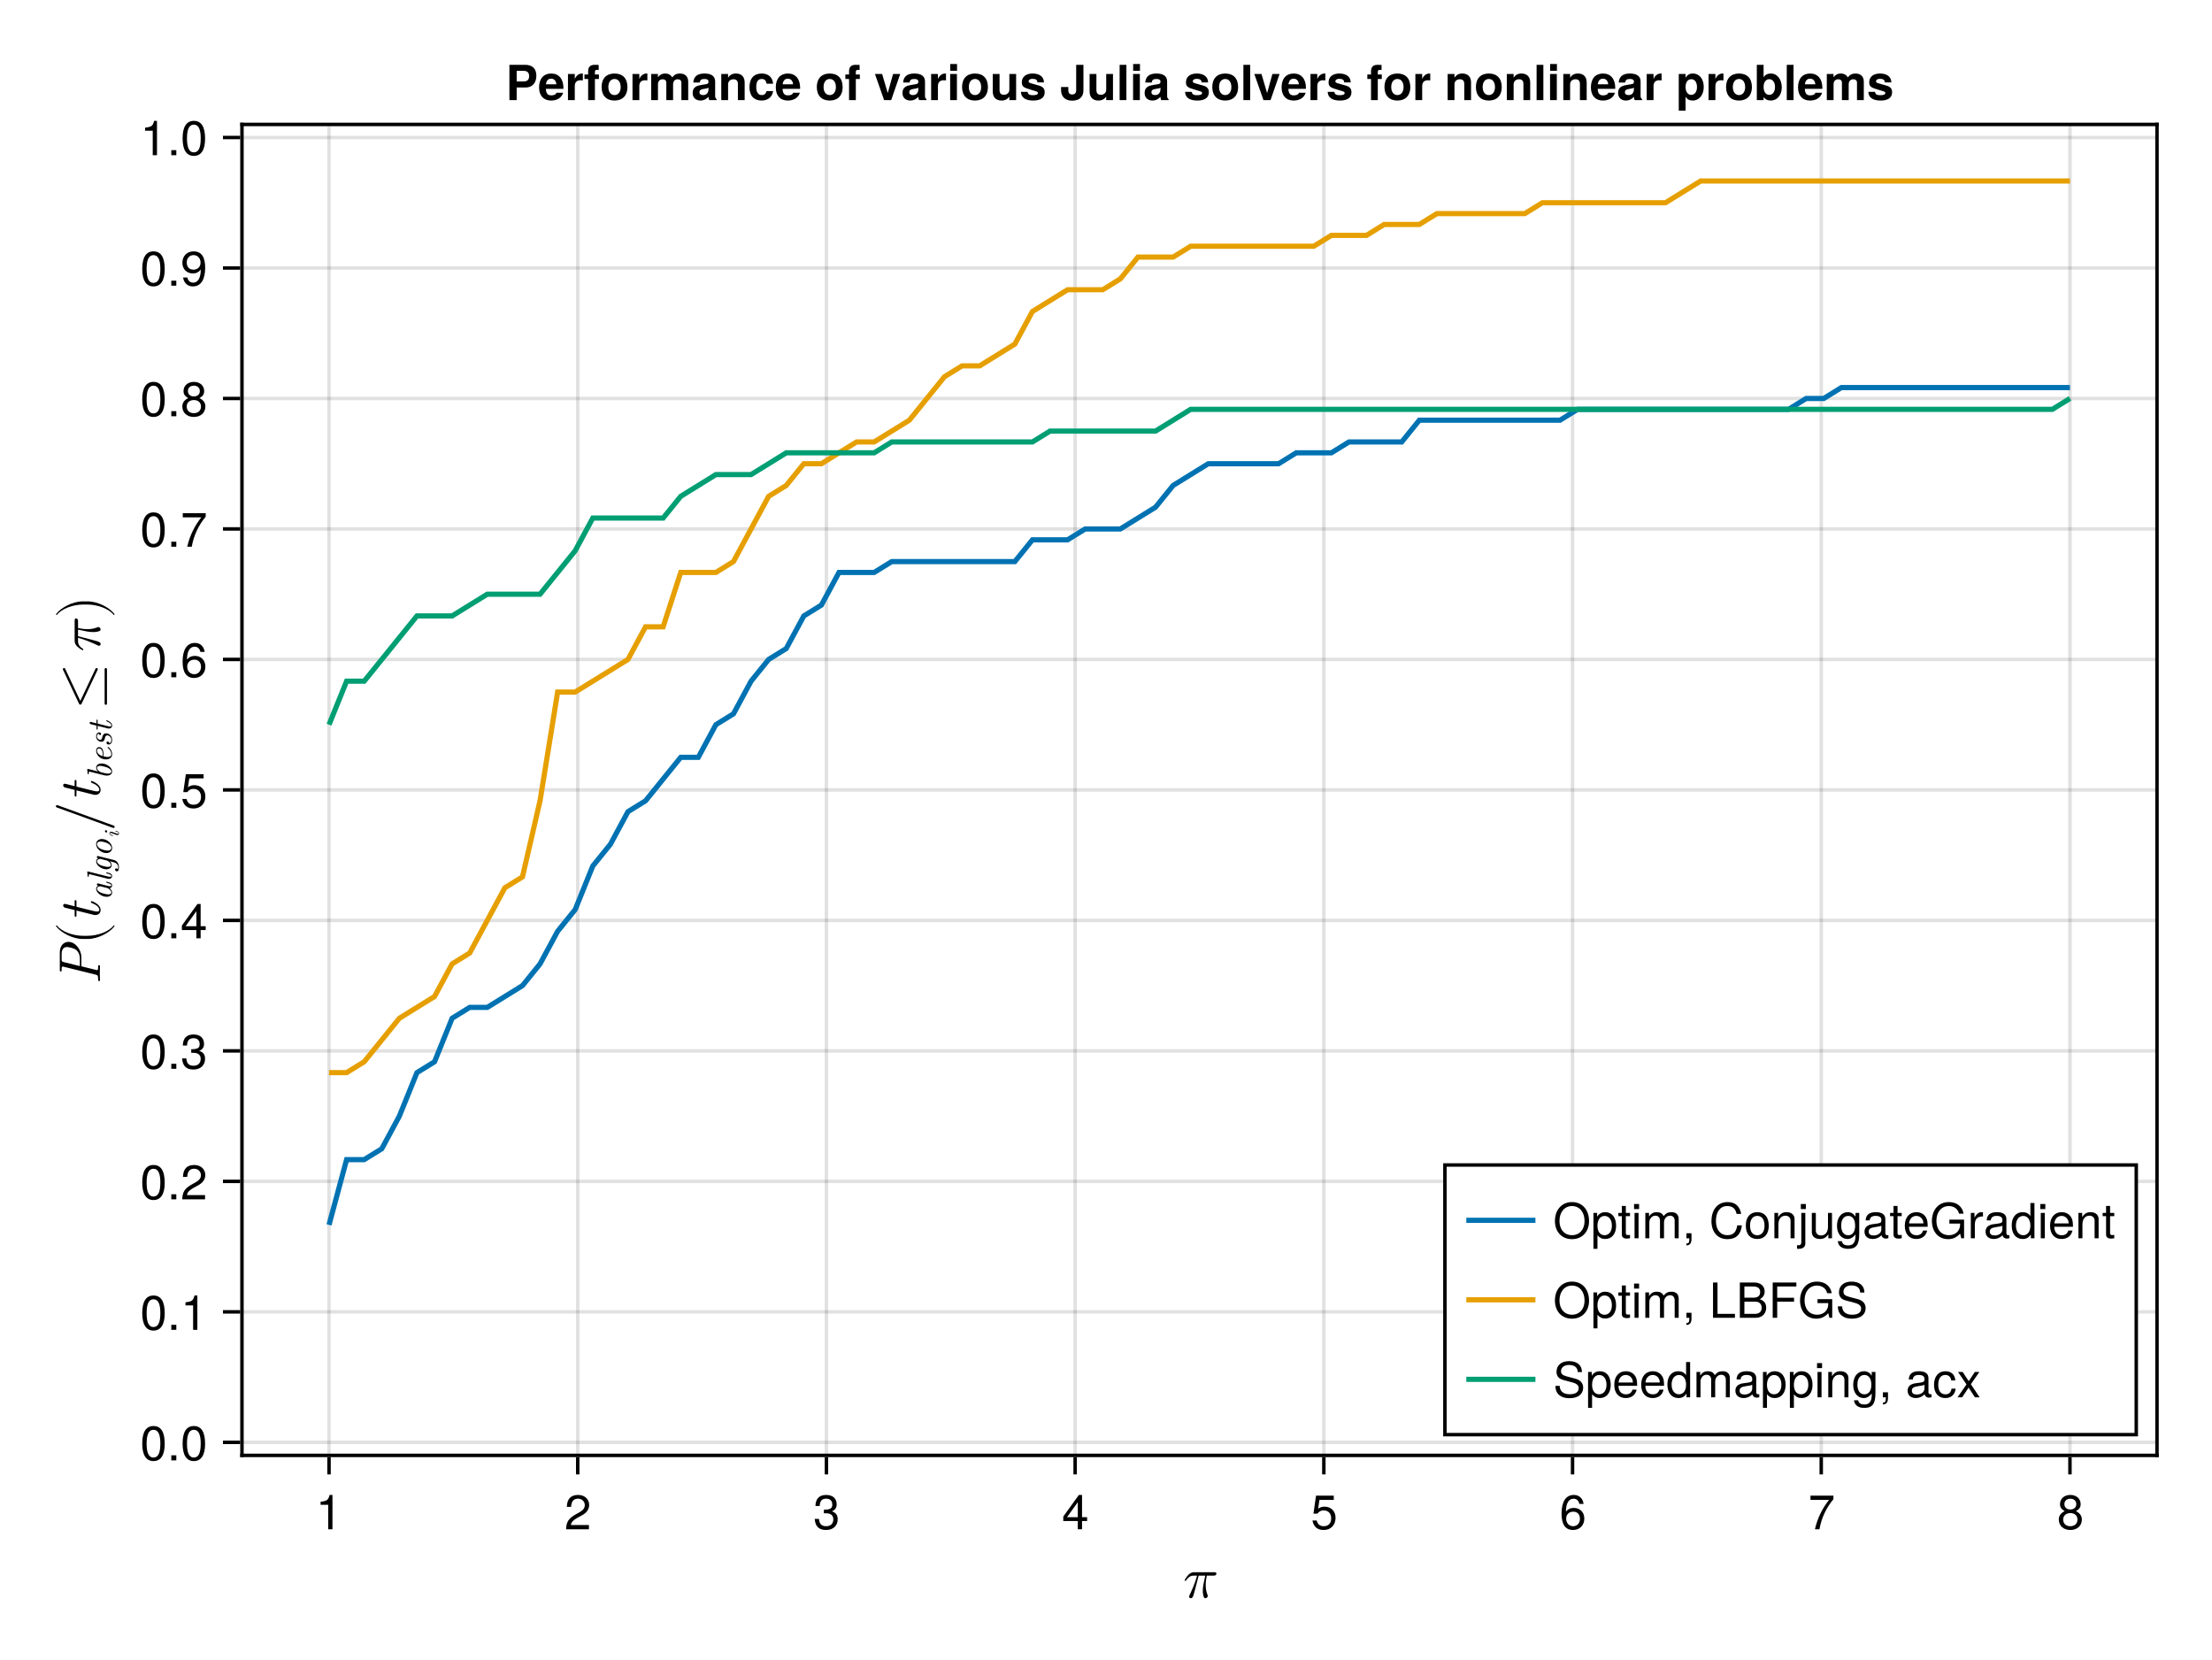 <?xml version="1.0" encoding="UTF-8"?>
<svg xmlns="http://www.w3.org/2000/svg" xmlns:xlink="http://www.w3.org/1999/xlink" width="853" height="640" viewBox="0 0 853 640">
<defs>
<g>
<g id="glyph-0-0-8148cfe1">
<path d="M 12.859 -9.234 C 12.859 -9.766 12.375 -9.766 11.953 -9.766 L 4.359 -9.766 C 3.859 -9.766 3 -9.766 2 -8.703 C 1.203 -7.828 0.609 -6.781 0.609 -6.672 C 0.609 -6.672 0.609 -6.438 0.891 -6.438 C 1.062 -6.438 1.109 -6.531 1.25 -6.703 C 2.359 -8.453 3.672 -8.453 4.125 -8.453 L 5.422 -8.453 C 4.688 -5.719 3.469 -2.969 2.516 -0.906 C 2.328 -0.562 2.328 -0.516 2.328 -0.359 C 2.328 0.062 2.703 0.25 3 0.25 C 3.672 0.25 3.859 -0.391 4.125 -1.219 C 4.438 -2.266 4.438 -2.312 4.734 -3.453 L 6.016 -8.453 L 8.562 -8.453 C 7.828 -5.094 7.625 -4.125 7.625 -2.609 C 7.625 -2.266 7.625 -1.656 7.797 -0.891 C 8.031 0.109 8.281 0.25 8.609 0.25 C 9.062 0.25 9.547 -0.156 9.547 -0.609 C 9.547 -0.75 9.547 -0.797 9.406 -1.109 C 8.75 -2.75 8.75 -4.219 8.75 -4.859 C 8.75 -6.047 8.906 -7.281 9.156 -8.453 L 11.75 -8.453 C 12.031 -8.453 12.859 -8.453 12.859 -9.234 Z M 12.859 -9.234 "/>
</g>
<g id="glyph-1-0-8148cfe1">
<path d="M 6.484 0 C 6.484 0 4.844 0 4.844 0 C 4.844 0 4.844 -9.422 4.844 -9.422 C 4.844 -9.422 1.906 -9.422 1.906 -9.422 C 1.906 -9.422 1.906 -10.609 1.906 -10.609 C 4.438 -10.922 4.812 -11.203 5.391 -13.234 C 5.391 -13.234 6.484 -13.234 6.484 -13.234 C 6.484 -13.234 6.484 0 6.484 0 Z M 6.484 0 "/>
</g>
<g id="glyph-1-1-8148cfe1">
<path d="M 9.547 -9.359 C 9.547 -7.734 8.594 -6.344 6.734 -5.359 C 6.734 -5.359 4.875 -4.344 4.875 -4.344 C 3.25 -3.391 2.656 -2.703 2.484 -1.625 C 2.484 -1.625 9.453 -1.625 9.453 -1.625 C 9.453 -1.625 9.453 0 9.453 0 C 9.453 0 0.641 0 0.641 0 C 0.781 -2.906 1.594 -4.156 4.344 -5.734 C 4.344 -5.734 6.062 -6.703 6.062 -6.703 C 7.25 -7.375 7.859 -8.266 7.859 -9.312 C 7.859 -10.734 6.734 -11.797 5.25 -11.797 C 3.625 -11.797 2.703 -10.859 2.578 -8.641 C 2.578 -8.641 0.938 -8.641 0.938 -8.641 C 1.031 -11.859 2.594 -13.234 5.297 -13.234 C 7.812 -13.234 9.547 -11.594 9.547 -9.359 Z M 9.547 -9.359 "/>
</g>
<g id="glyph-1-2-8148cfe1">
<path d="M 9.453 -3.844 C 9.453 -1.344 7.688 0.281 4.969 0.281 C 2.266 0.281 0.797 -1.047 0.594 -4 C 0.594 -4 2.234 -4 2.234 -4 C 2.359 -2.078 3.234 -1.172 5.016 -1.172 C 6.734 -1.172 7.766 -2.172 7.766 -3.828 C 7.766 -5.297 6.828 -6.156 5.016 -6.156 C 5.016 -6.156 4.125 -6.156 4.125 -6.156 C 4.125 -6.156 4.125 -7.547 4.125 -7.547 C 6.766 -7.547 7.375 -8.125 7.375 -9.547 C 7.375 -10.938 6.5 -11.797 5.047 -11.797 C 3.359 -11.797 2.562 -10.922 2.516 -8.969 C 2.516 -8.969 0.875 -8.969 0.875 -8.969 C 0.938 -11.781 2.359 -13.234 5.016 -13.234 C 7.547 -13.234 9.062 -11.875 9.062 -9.594 C 9.062 -8.266 8.438 -7.406 7.203 -6.922 C 8.797 -6.391 9.453 -5.453 9.453 -3.844 Z M 9.453 -3.844 "/>
</g>
<g id="glyph-1-3-8148cfe1">
<path d="M 9.703 -3.172 C 9.703 -3.172 7.75 -3.172 7.75 -3.172 C 7.75 -3.172 7.75 0 7.75 0 C 7.75 0 6.109 0 6.109 0 C 6.109 0 6.109 -3.172 6.109 -3.172 C 6.109 -3.172 0.516 -3.172 0.516 -3.172 C 0.516 -3.172 0.516 -4.906 0.516 -4.906 C 0.516 -4.906 6.531 -13.234 6.531 -13.234 C 6.531 -13.234 7.75 -13.234 7.75 -13.234 C 7.75 -13.234 7.75 -4.656 7.75 -4.656 C 7.75 -4.656 9.703 -4.656 9.703 -4.656 C 9.703 -4.656 9.703 -3.172 9.703 -3.172 Z M 6.109 -4.656 C 6.109 -4.656 6.109 -10.438 6.109 -10.438 C 6.109 -10.438 1.953 -4.656 1.953 -4.656 C 1.953 -4.656 6.109 -4.656 6.109 -4.656 Z M 6.109 -4.656 "/>
</g>
<g id="glyph-1-4-8148cfe1">
<path d="M 9.578 -4.391 C 9.578 -1.594 7.719 0.281 5.047 0.281 C 2.688 0.281 1.188 -0.766 0.656 -3.391 C 0.656 -3.391 2.297 -3.391 2.297 -3.391 C 2.688 -1.906 3.562 -1.172 5 -1.172 C 6.797 -1.172 7.891 -2.266 7.891 -4.156 C 7.891 -6.125 6.781 -7.266 5 -7.266 C 3.984 -7.266 3.344 -6.953 2.578 -6.031 C 2.578 -6.031 1.062 -6.031 1.062 -6.031 C 1.062 -6.031 2.047 -12.953 2.047 -12.953 C 2.047 -12.953 8.891 -12.953 8.891 -12.953 C 8.891 -12.953 8.891 -11.328 8.891 -11.328 C 8.891 -11.328 3.375 -11.328 3.375 -11.328 C 3.375 -11.328 2.859 -7.922 2.859 -7.922 C 3.625 -8.484 4.375 -8.719 5.297 -8.719 C 7.844 -8.719 9.578 -7 9.578 -4.391 Z M 9.578 -4.391 "/>
</g>
<g id="glyph-1-5-8148cfe1">
<path d="M 9.578 -4.109 C 9.578 -1.516 7.766 0.281 5.25 0.281 C 2.219 0.281 0.797 -1.906 0.797 -6.031 C 0.797 -10.641 2.469 -13.234 5.547 -13.234 C 7.562 -13.234 8.984 -11.953 9.297 -9.781 C 9.297 -9.781 7.656 -9.781 7.656 -9.781 C 7.391 -11.047 6.594 -11.781 5.438 -11.781 C 3.547 -11.781 2.5 -9.984 2.484 -6.766 C 3.188 -7.734 4.219 -8.234 5.531 -8.234 C 7.891 -8.234 9.578 -6.578 9.578 -4.109 Z M 7.891 -3.984 C 7.891 -5.75 6.906 -6.781 5.328 -6.781 C 3.703 -6.781 2.578 -5.719 2.578 -4.078 C 2.578 -2.375 3.734 -1.172 5.266 -1.172 C 6.781 -1.172 7.891 -2.312 7.891 -3.984 Z M 7.891 -3.984 "/>
</g>
<g id="glyph-1-6-8148cfe1">
<path d="M 9.703 -11.578 C 6.922 -8.266 5.062 -4.281 4.328 0 C 4.328 0 2.578 0 2.578 0 C 3.516 -4.141 5.375 -8.016 8.016 -11.328 C 8.016 -11.328 0.859 -11.328 0.859 -11.328 C 0.859 -11.328 0.859 -12.953 0.859 -12.953 C 0.859 -12.953 9.703 -12.953 9.703 -12.953 C 9.703 -12.953 9.703 -11.578 9.703 -11.578 Z M 9.703 -11.578 "/>
</g>
<g id="glyph-1-7-8148cfe1">
<path d="M 9.578 -3.734 C 9.578 -1.328 7.75 0.281 5.141 0.281 C 2.516 0.281 0.688 -1.328 0.688 -3.75 C 0.688 -5.203 1.438 -6.234 2.953 -6.969 C 1.609 -7.812 1.156 -8.484 1.156 -9.703 C 1.156 -11.781 2.797 -13.234 5.141 -13.234 C 7.484 -13.234 9.109 -11.781 9.109 -9.703 C 9.109 -8.453 8.656 -7.781 7.297 -6.969 C 8.828 -6.234 9.578 -5.203 9.578 -3.734 Z M 7.438 -9.672 C 7.438 -10.953 6.531 -11.781 5.141 -11.781 C 3.75 -11.781 2.844 -10.953 2.844 -9.688 C 2.844 -8.438 3.75 -7.625 5.141 -7.625 C 6.516 -7.625 7.438 -8.438 7.438 -9.672 Z M 7.891 -3.719 C 7.891 -5.266 6.781 -6.234 5.141 -6.234 C 3.484 -6.234 2.375 -5.266 2.375 -3.719 C 2.375 -2.172 3.484 -1.172 5.094 -1.172 C 6.781 -1.172 7.891 -2.141 7.891 -3.719 Z M 7.891 -3.719 "/>
</g>
<g id="glyph-1-8-8148cfe1">
<path d="M 9.469 -6.359 C 9.469 -2.016 7.938 0.281 5.141 0.281 C 2.297 0.281 0.797 -2.016 0.797 -6.484 C 0.797 -10.922 2.281 -13.234 5.141 -13.234 C 8.016 -13.234 9.469 -10.953 9.469 -6.359 Z M 7.781 -6.516 C 7.781 -10.062 6.906 -11.781 5.141 -11.781 C 3.359 -11.781 2.484 -10.078 2.484 -6.453 C 2.484 -2.844 3.359 -1.078 5.094 -1.078 C 6.922 -1.078 7.781 -2.766 7.781 -6.516 Z M 7.781 -6.516 "/>
</g>
<g id="glyph-1-9-8148cfe1">
<path d="M 3.562 0 C 3.562 0 1.625 0 1.625 0 C 1.625 0 1.625 -1.938 1.625 -1.938 C 1.625 -1.938 3.562 -1.938 3.562 -1.938 C 3.562 -1.938 3.562 0 3.562 0 Z M 3.562 0 "/>
</g>
<g id="glyph-1-10-8148cfe1">
<path d="M 9.5 -6.922 C 9.5 -2.359 7.844 0.281 4.75 0.281 C 2.719 0.281 1.312 -1.016 0.984 -3.172 C 0.984 -3.172 2.625 -3.172 2.625 -3.172 C 2.891 -1.906 3.703 -1.172 4.859 -1.172 C 6.734 -1.172 7.781 -2.969 7.812 -6.203 C 6.953 -5.172 6.031 -4.719 4.781 -4.719 C 2.391 -4.719 0.703 -6.391 0.703 -8.844 C 0.703 -11.453 2.516 -13.234 5.047 -13.234 C 8.062 -13.234 9.5 -11.078 9.5 -6.922 Z M 7.719 -8.891 C 7.719 -10.609 6.547 -11.797 5.016 -11.797 C 3.516 -11.797 2.391 -10.656 2.391 -8.984 C 2.391 -7.203 3.375 -6.188 4.969 -6.188 C 6.578 -6.188 7.719 -7.266 7.719 -8.891 Z M 7.719 -8.891 "/>
</g>
<g id="glyph-1-11-8148cfe1">
<path d="M 13.859 -6.594 C 13.859 -2.594 11.281 0.344 7.281 0.344 C 3.359 0.344 0.703 -2.453 0.703 -6.703 C 0.703 -10.953 3.359 -13.953 7.266 -13.953 C 11.266 -13.953 13.859 -10.984 13.859 -6.594 Z M 12.125 -6.625 C 12.125 -10.062 10.219 -12.422 7.266 -12.422 C 4.391 -12.422 2.453 -10.062 2.453 -6.703 C 2.453 -3.344 4.391 -1.188 7.281 -1.188 C 10.156 -1.188 12.125 -3.344 12.125 -6.625 Z M 12.125 -6.625 "/>
</g>
<g id="glyph-1-12-8148cfe1">
<path d="M 9.766 -4.797 C 9.766 -1.688 8.109 0.281 5.578 0.281 C 4.312 0.281 3.391 -0.172 2.578 -1.172 C 2.578 -1.172 2.578 4.078 2.578 4.078 C 2.578 4.078 1.031 4.078 1.031 4.078 C 1.031 4.078 1.031 -9.781 1.031 -9.781 C 1.031 -9.781 2.453 -9.781 2.453 -9.781 C 2.453 -9.781 2.453 -8.312 2.453 -8.312 C 3.172 -9.469 4.234 -10.062 5.562 -10.062 C 8.156 -10.062 9.766 -8.078 9.766 -4.797 Z M 8.141 -4.844 C 8.141 -7.172 7.016 -8.609 5.297 -8.609 C 3.656 -8.609 2.578 -7.109 2.578 -4.812 C 2.578 -2.516 3.656 -1.172 5.297 -1.172 C 7 -1.172 8.141 -2.609 8.141 -4.844 Z M 8.141 -4.844 "/>
</g>
<g id="glyph-1-13-8148cfe1">
<path d="M 4.75 0 C 4.219 0.094 3.844 0.125 3.469 0.125 C 2.266 0.125 1.594 -0.422 1.594 -1.422 C 1.594 -1.422 1.594 -8.516 1.594 -8.516 C 1.594 -8.516 0.266 -8.516 0.266 -8.516 C 0.266 -8.516 0.266 -9.781 0.266 -9.781 C 0.266 -9.781 1.594 -9.781 1.594 -9.781 C 1.594 -9.781 1.594 -12.469 1.594 -12.469 C 1.594 -12.469 3.141 -12.469 3.141 -12.469 C 3.141 -12.469 3.141 -9.781 3.141 -9.781 C 3.141 -9.781 4.75 -9.781 4.75 -9.781 C 4.75 -9.781 4.75 -8.516 4.75 -8.516 C 4.75 -8.516 3.141 -8.516 3.141 -8.516 C 3.141 -8.516 3.141 -2.109 3.141 -2.109 C 3.141 -1.422 3.328 -1.234 4 -1.234 C 4.297 -1.234 4.531 -1.25 4.75 -1.312 C 4.75 -1.312 4.75 0 4.75 0 Z M 4.75 0 "/>
</g>
<g id="glyph-1-14-8148cfe1">
<path d="M 2.859 0 C 2.859 0 1.312 0 1.312 0 C 1.312 0 1.312 -9.781 1.312 -9.781 C 1.312 -9.781 2.859 -9.781 2.859 -9.781 C 2.859 -9.781 2.859 0 2.859 0 Z M 3.062 -11.266 C 3.062 -11.266 1.125 -11.266 1.125 -11.266 C 1.125 -11.266 1.125 -13.203 1.125 -13.203 C 1.125 -13.203 3.062 -13.203 3.062 -13.203 C 3.062 -13.203 3.062 -11.266 3.062 -11.266 Z M 3.062 -11.266 "/>
</g>
<g id="glyph-1-15-8148cfe1">
<path d="M 14.188 0 C 14.188 0 12.641 0 12.641 0 C 12.641 0 12.641 -6.734 12.641 -6.734 C 12.641 -7.969 11.984 -8.703 10.844 -8.703 C 9.578 -8.703 8.531 -7.562 8.531 -6.141 C 8.531 -6.141 8.531 0 8.531 0 C 8.531 0 6.984 0 6.984 0 C 6.984 0 6.984 -6.734 6.984 -6.734 C 6.984 -7.984 6.328 -8.703 5.172 -8.703 C 3.906 -8.703 2.875 -7.562 2.875 -6.141 C 2.875 -6.141 2.875 0 2.875 0 C 2.875 0 1.328 0 1.328 0 C 1.328 0 1.328 -9.781 1.328 -9.781 C 1.328 -9.781 2.75 -9.781 2.75 -9.781 C 2.75 -9.781 2.75 -8.406 2.75 -8.406 C 3.578 -9.578 4.438 -10.062 5.75 -10.062 C 7.016 -10.062 7.812 -9.609 8.391 -8.578 C 9.297 -9.672 10.078 -10.062 11.391 -10.062 C 13.219 -10.062 14.188 -9.094 14.188 -7.344 C 14.188 -7.344 14.188 0 14.188 0 Z M 14.188 0 "/>
</g>
<g id="glyph-1-16-8148cfe1">
<path d="M 3.578 0.297 C 3.578 1.906 2.938 2.75 1.625 2.75 C 1.625 2.75 1.625 2.031 1.625 2.031 C 2.5 2 2.75 1.625 2.75 0.344 C 2.75 0.344 2.75 0 2.75 0 C 2.75 0 1.625 0 1.625 0 C 1.625 0 1.625 -1.938 1.625 -1.938 C 1.625 -1.938 3.578 -1.938 3.578 -1.938 C 3.578 -1.938 3.578 0.297 3.578 0.297 Z M 3.578 0.297 "/>
</g>
<g id="glyph-1-17-8148cfe1">
</g>
<g id="glyph-1-18-8148cfe1">
<path d="M 12.641 -4.969 C 12.234 -1.422 10.359 0.344 7.047 0.344 C 3.047 0.344 0.891 -2.672 0.891 -6.641 C 0.891 -10.625 2.984 -13.953 7.109 -13.953 C 10.094 -13.953 11.812 -12.375 12.359 -9.391 C 12.359 -9.391 10.594 -9.391 10.594 -9.391 C 10.156 -11.469 9.031 -12.422 6.906 -12.422 C 4.281 -12.422 2.625 -10.156 2.625 -6.672 C 2.625 -3.266 4.344 -1.188 7.062 -1.188 C 9.359 -1.188 10.438 -2.391 10.844 -4.969 C 10.844 -4.969 12.641 -4.969 12.641 -4.969 Z M 12.641 -4.969 "/>
</g>
<g id="glyph-1-19-8148cfe1">
<path d="M 9.516 -4.812 C 9.516 -1.609 7.844 0.281 5.094 0.281 C 2.312 0.281 0.672 -1.609 0.672 -4.891 C 0.672 -8.172 2.328 -10.062 5.078 -10.062 C 7.891 -10.062 9.516 -8.203 9.516 -4.812 Z M 7.891 -4.844 C 7.891 -7.266 6.859 -8.625 5.094 -8.625 C 3.359 -8.625 2.297 -7.25 2.297 -4.891 C 2.297 -2.516 3.359 -1.156 5.094 -1.156 C 6.812 -1.156 7.891 -2.547 7.891 -4.844 Z M 7.891 -4.844 "/>
</g>
<g id="glyph-1-20-8148cfe1">
<path d="M 9.094 0 C 9.094 0 7.547 0 7.547 0 C 7.547 0 7.547 -6.781 7.547 -6.781 C 7.547 -7.953 6.766 -8.703 5.531 -8.703 C 3.938 -8.703 2.859 -7.391 2.859 -5.391 C 2.859 -5.391 2.859 0 2.859 0 C 2.859 0 1.312 0 1.312 0 C 1.312 0 1.312 -9.781 1.312 -9.781 C 1.312 -9.781 2.75 -9.781 2.75 -9.781 C 2.75 -9.781 2.75 -8.141 2.75 -8.141 C 3.609 -9.5 4.531 -10.062 6 -10.062 C 7.875 -10.062 9.094 -9.016 9.094 -7.391 C 9.094 -7.391 9.094 0 9.094 0 Z M 9.094 0 "/>
</g>
<g id="glyph-1-21-8148cfe1">
<path d="M 2.859 2.031 C 2.859 3.359 1.938 4.078 0.188 4.078 C -0.062 4.078 -0.156 4.047 -0.344 4.016 C -0.344 4.016 -0.344 2.688 -0.344 2.688 C -0.344 2.688 0.031 2.703 0.031 2.703 C 0.984 2.766 1.312 2.359 1.312 1.422 C 1.312 1.422 1.312 -9.781 1.312 -9.781 C 1.312 -9.781 2.859 -9.781 2.859 -9.781 C 2.859 -9.781 2.859 2.031 2.859 2.031 Z M 3.062 -11.266 C 3.062 -11.266 1.125 -11.266 1.125 -11.266 C 1.125 -11.266 1.125 -13.203 1.125 -13.203 C 1.125 -13.203 3.062 -13.203 3.062 -13.203 C 3.062 -13.203 3.062 -11.266 3.062 -11.266 Z M 3.062 -11.266 "/>
</g>
<g id="glyph-1-22-8148cfe1">
<path d="M 9 0 C 9 0 7.594 0 7.594 0 C 7.594 0 7.594 -1.516 7.594 -1.516 C 6.688 -0.219 5.766 0.281 4.328 0.281 C 2.422 0.281 1.219 -0.766 1.219 -2.391 C 1.219 -2.391 1.219 -9.781 1.219 -9.781 C 1.219 -9.781 2.766 -9.781 2.766 -9.781 C 2.766 -9.781 2.766 -3 2.766 -3 C 2.766 -1.828 3.547 -1.078 4.781 -1.078 C 6.406 -1.078 7.453 -2.391 7.453 -4.391 C 7.453 -4.391 7.453 -9.781 7.453 -9.781 C 7.453 -9.781 9 -9.781 9 -9.781 C 9 -9.781 9 0 9 0 Z M 9 0 "/>
</g>
<g id="glyph-1-23-8148cfe1">
<path d="M 9.125 -1.609 C 9.125 2.703 7.828 4.078 4.766 4.078 C 2.469 4.078 1.031 2.969 0.859 1.125 C 0.859 1.125 2.453 1.125 2.453 1.125 C 2.625 2.312 3.578 2.766 4.812 2.766 C 6.625 2.766 7.688 1.781 7.688 -0.828 C 7.688 -0.828 7.688 -1.469 7.688 -1.469 C 6.672 -0.25 5.812 0.281 4.578 0.281 C 2.281 0.281 0.547 -1.719 0.547 -4.797 C 0.547 -7.969 2.219 -10.062 4.703 -10.062 C 5.953 -10.062 6.906 -9.516 7.688 -8.359 C 7.688 -8.359 7.688 -9.781 7.688 -9.781 C 7.688 -9.781 9.125 -9.781 9.125 -9.781 C 9.125 -9.781 9.125 -1.609 9.125 -1.609 Z M 7.547 -4.844 C 7.547 -7.203 6.547 -8.625 4.875 -8.625 C 3.219 -8.625 2.172 -7.25 2.172 -4.891 C 2.172 -2.516 3.188 -1.156 4.891 -1.156 C 6.531 -1.156 7.547 -2.5 7.547 -4.844 Z M 7.547 -4.844 "/>
</g>
<g id="glyph-1-24-8148cfe1">
<path d="M 9.984 -0.031 C 9.484 0.094 9.25 0.125 8.922 0.125 C 8.156 0.125 7.484 -0.406 7.312 -1.156 C 6.453 -0.25 5.25 0.281 4 0.281 C 2.016 0.281 0.781 -0.766 0.781 -2.547 C 0.781 -3.734 1.359 -4.609 2.5 -5.078 C 3.094 -5.328 3.438 -5.391 5.641 -5.672 C 6.875 -5.828 7.266 -6.109 7.266 -6.766 C 7.266 -6.766 7.266 -7.172 7.266 -7.172 C 7.266 -8.109 6.484 -8.625 5.078 -8.625 C 3.625 -8.625 2.906 -8.078 2.781 -6.891 C 2.781 -6.891 1.219 -6.891 1.219 -6.891 C 1.312 -9.156 2.766 -10.062 5.141 -10.062 C 7.547 -10.062 8.812 -9.125 8.812 -7.391 C 8.812 -7.391 8.812 -1.938 8.812 -1.938 C 8.812 -1.453 9.109 -1.172 9.656 -1.172 C 9.75 -1.172 9.828 -1.172 9.984 -1.219 C 9.984 -1.219 9.984 -0.031 9.984 -0.031 Z M 7.266 -3.375 C 7.266 -3.375 7.266 -4.844 7.266 -4.844 C 6.734 -4.594 6.406 -4.516 4.766 -4.297 C 3.094 -4.047 2.406 -3.609 2.406 -2.578 C 2.406 -1.516 3.125 -1.078 4.328 -1.078 C 5.844 -1.078 7.266 -1.984 7.266 -3.375 Z M 7.266 -3.375 "/>
</g>
<g id="glyph-1-25-8148cfe1">
<path d="M 9.578 -4.438 C 9.578 -4.438 2.375 -4.438 2.375 -4.438 C 2.406 -2.203 3.625 -1.156 5.25 -1.156 C 6.5 -1.156 7.375 -1.688 7.812 -2.969 C 7.812 -2.969 9.375 -2.969 9.375 -2.969 C 8.984 -0.984 7.438 0.281 5.188 0.281 C 2.453 0.281 0.75 -1.625 0.75 -4.844 C 0.75 -8.047 2.5 -10.062 5.234 -10.062 C 7.062 -10.062 8.547 -9.094 9.188 -7.484 C 9.469 -6.766 9.578 -5.859 9.578 -4.438 Z M 7.922 -5.828 C 7.922 -7.359 6.734 -8.625 5.203 -8.625 C 3.641 -8.625 2.547 -7.453 2.406 -5.719 C 2.406 -5.719 7.891 -5.719 7.891 -5.719 C 7.922 -5.75 7.922 -5.828 7.922 -5.828 Z M 7.922 -5.828 "/>
</g>
<g id="glyph-1-26-8148cfe1">
<path d="M 13.234 0 C 13.234 0 12.141 0 12.141 0 C 12.141 0 11.703 -1.797 11.703 -1.797 C 10.375 -0.312 8.906 0.344 7.062 0.344 C 3.375 0.344 0.828 -2.484 0.828 -6.672 C 0.828 -10.734 3.188 -13.953 7.359 -13.953 C 10.469 -13.953 12.562 -12.25 13.047 -9.484 C 13.047 -9.484 11.281 -9.484 11.281 -9.484 C 10.906 -11.234 9.406 -12.422 7.344 -12.422 C 4.469 -12.422 2.562 -10.094 2.562 -6.766 C 2.562 -3.438 4.344 -1.188 7.438 -1.188 C 9.922 -1.188 11.703 -2.859 11.703 -5.281 C 11.703 -5.281 11.703 -5.656 11.703 -5.656 C 11.703 -5.656 7.562 -5.656 7.562 -5.656 C 7.562 -5.656 7.562 -7.188 7.562 -7.188 C 7.562 -7.188 13.234 -7.188 13.234 -7.188 C 13.234 -7.188 13.234 0 13.234 0 Z M 13.234 0 "/>
</g>
<g id="glyph-1-27-8148cfe1">
<path d="M 6 -8.422 C 3.578 -8.391 2.859 -7.281 2.859 -5.078 C 2.859 -5.078 2.859 0 2.859 0 C 2.859 0 1.312 0 1.312 0 C 1.312 0 1.312 -9.781 1.312 -9.781 C 1.312 -9.781 2.719 -9.781 2.719 -9.781 C 2.719 -9.781 2.719 -8.016 2.719 -8.016 C 3.625 -9.469 4.391 -10.062 5.391 -10.062 C 5.609 -10.062 5.734 -10.047 6 -10.016 C 6 -10.016 6 -8.422 6 -8.422 Z M 6 -8.422 "/>
</g>
<g id="glyph-1-28-8148cfe1">
<path d="M 9.25 0 C 9.25 0 7.859 0 7.859 0 C 7.859 0 7.859 -1.438 7.859 -1.438 C 7.016 -0.219 6.094 0.281 4.75 0.281 C 2.109 0.281 0.484 -1.688 0.484 -4.984 C 0.484 -8.109 2.141 -10.062 4.688 -10.062 C 6 -10.062 7.047 -9.547 7.688 -8.547 C 7.688 -8.547 7.688 -13.609 7.688 -13.609 C 7.688 -13.609 9.25 -13.609 9.25 -13.609 C 9.25 -13.609 9.25 0 9.25 0 Z M 7.688 -4.859 C 7.688 -7.109 6.625 -8.609 4.953 -8.609 C 3.25 -8.609 2.109 -7.172 2.109 -4.891 C 2.109 -2.609 3.25 -1.172 4.969 -1.172 C 6.609 -1.172 7.688 -2.594 7.688 -4.859 Z M 7.688 -4.859 "/>
</g>
<g id="glyph-1-29-8148cfe1">
<path d="M 9.953 0 C 9.953 0 1.5 0 1.5 0 C 1.5 0 1.5 -13.609 1.5 -13.609 C 1.5 -13.609 3.234 -13.609 3.234 -13.609 C 3.234 -13.609 3.234 -1.531 3.234 -1.531 C 3.234 -1.531 9.953 -1.531 9.953 -1.531 C 9.953 -1.531 9.953 0 9.953 0 Z M 9.953 0 "/>
</g>
<g id="glyph-1-30-8148cfe1">
<path d="M 10.812 -12.078 C 10.812 -12.078 3.422 -12.078 3.422 -12.078 C 3.422 -12.078 3.422 -7.734 3.422 -7.734 C 3.422 -7.734 9.922 -7.734 9.922 -7.734 C 9.922 -7.734 9.922 -6.203 9.922 -6.203 C 9.922 -6.203 3.422 -6.203 3.422 -6.203 C 3.422 -6.203 3.422 0 3.422 0 C 3.422 0 1.688 0 1.688 0 C 1.688 0 1.688 -13.609 1.688 -13.609 C 1.688 -13.609 10.812 -13.609 10.812 -13.609 C 10.812 -13.609 10.812 -12.078 10.812 -12.078 Z M 10.812 -12.078 "/>
</g>
<g id="glyph-1-31-8148cfe1">
<path d="M 11.594 -3.734 C 11.594 -1.312 9.734 0.344 6.281 0.344 C 3.062 0.344 0.891 -1.219 0.891 -4.422 C 0.891 -4.422 2.547 -4.422 2.547 -4.422 C 2.547 -2.484 3.812 -1.188 6.391 -1.188 C 8.734 -1.188 9.859 -2.078 9.859 -3.562 C 9.859 -4.625 9.078 -5.328 7.359 -5.766 C 7.359 -5.766 3.984 -6.672 3.984 -6.672 C 2.188 -7.125 1.312 -8.172 1.312 -9.844 C 1.312 -12.312 3.156 -13.953 6.141 -13.953 C 9.281 -13.953 11.125 -12.391 11.125 -9.734 C 11.125 -9.734 9.484 -9.734 9.484 -9.734 C 9.484 -11.5 8.25 -12.484 6.094 -12.484 C 4.25 -12.484 3.047 -11.469 3.047 -10.078 C 3.047 -9.031 3.641 -8.5 5.281 -8.062 C 5.281 -8.062 8.703 -7.156 8.703 -7.156 C 10.547 -6.641 11.594 -5.422 11.594 -3.734 Z M 11.594 -3.734 "/>
</g>
<g id="glyph-1-32-8148cfe1">
<path d="M 8.906 -3.359 C 8.719 -1.125 7.25 0.281 4.906 0.281 C 2.266 0.281 0.578 -1.641 0.578 -4.797 C 0.578 -8.047 2.297 -10.062 4.922 -10.062 C 7.109 -10.062 8.609 -8.891 8.797 -6.5 C 8.797 -6.5 7.219 -6.5 7.219 -6.5 C 7.047 -7.859 6.219 -8.625 4.906 -8.625 C 3.219 -8.625 2.203 -7.25 2.203 -4.797 C 2.203 -2.484 3.234 -1.156 4.953 -1.156 C 6.281 -1.156 7.078 -1.797 7.344 -3.359 C 7.344 -3.359 8.906 -3.359 8.906 -3.359 Z M 8.906 -3.359 "/>
</g>
<g id="glyph-1-33-8148cfe1">
<path d="M 8.828 0 C 8.828 0 7.016 0 7.016 0 C 7.016 0 4.578 -3.75 4.578 -3.75 C 4.578 -3.75 2.094 0 2.094 0 C 2.094 0 0.312 0 0.312 0 C 0.312 0 3.766 -4.984 3.766 -4.984 C 3.766 -4.984 0.5 -9.781 0.5 -9.781 C 0.5 -9.781 2.281 -9.781 2.281 -9.781 C 2.281 -9.781 4.625 -6.234 4.625 -6.234 C 4.625 -6.234 6.984 -9.781 6.984 -9.781 C 6.984 -9.781 8.734 -9.781 8.734 -9.781 C 8.734 -9.781 5.453 -5.062 5.453 -5.062 C 5.453 -5.062 8.828 0 8.828 0 Z M 8.828 0 "/>
</g>
<g id="glyph-2-0-8148cfe1">
<path d="M -12.125 -16.547 C -14.031 -16.547 -15.484 -15.016 -15.484 -12.531 L -15.484 -5.734 C -15.484 -5.375 -15.484 -5.125 -15.047 -5.125 C -14.781 -5.125 -14.781 -5.312 -14.781 -5.734 C -14.781 -6.438 -14.781 -7.047 -14.391 -7.047 C -14.328 -7.047 -14.281 -7.047 -13.969 -6.953 L -1.656 -3.906 C -0.891 -3.719 -0.703 -3.578 -0.703 -2.047 C -0.703 -1.672 -0.703 -1.422 -0.266 -1.422 C 0 -1.422 0 -1.672 0 -1.75 C 0 -2.609 -0.062 -3.531 -0.062 -4.422 C -0.062 -5.328 0 -6.25 0 -7.141 C 0 -7.297 0 -7.578 -0.406 -7.578 C -0.703 -7.578 -0.703 -7.406 -0.703 -6.953 C -0.703 -5.641 -0.891 -5.641 -1.094 -5.641 C -1.172 -5.641 -1.219 -5.641 -1.547 -5.734 L -7.172 -7.125 L -7.172 -10.641 C -7.172 -13.484 -9.484 -16.547 -12.125 -16.547 Z M -12.734 -14.562 C -12.281 -14.562 -10.062 -14.219 -9.062 -13.359 C -8.188 -12.562 -7.75 -11.422 -7.75 -10.062 L -7.75 -7.203 L -13.969 -8.75 C -14.781 -8.953 -14.781 -9.109 -14.781 -9.859 L -14.781 -11.812 C -14.781 -13.406 -14.188 -14.562 -12.734 -14.562 Z M -12.734 -14.562 "/>
</g>
<g id="glyph-3-0-8148cfe1">
<path d="M 5.391 -7.531 C 5.328 -7.531 5.266 -7.484 5.219 -7.438 C 3.453 -5.078 -1.094 -3.516 -4.719 -3.516 L -6.625 -3.516 C -10.25 -3.516 -14.781 -5.078 -16.547 -7.438 C -16.594 -7.484 -16.656 -7.531 -16.734 -7.531 C -16.844 -7.531 -16.953 -7.406 -16.953 -7.297 C -16.953 -7.25 -16.938 -7.203 -16.906 -7.172 C -15.031 -4.672 -10.5 -2.297 -6.625 -2.297 L -4.719 -2.297 C -0.844 -2.297 3.703 -4.672 5.578 -7.172 C 5.594 -7.203 5.625 -7.25 5.625 -7.297 C 5.625 -7.406 5.516 -7.531 5.391 -7.531 Z M 5.391 -7.531 "/>
</g>
<g id="glyph-3-1-8148cfe1">
<path d="M -4.719 -6.531 L -6.625 -6.531 C -10.5 -6.531 -15.031 -4.156 -16.906 -1.656 C -16.938 -1.609 -16.953 -1.562 -16.953 -1.516 C -16.953 -1.406 -16.844 -1.297 -16.734 -1.297 C -16.656 -1.297 -16.594 -1.344 -16.547 -1.391 C -14.781 -3.734 -10.25 -5.312 -6.625 -5.312 L -4.719 -5.312 C -1.094 -5.312 3.453 -3.734 5.219 -1.391 C 5.266 -1.344 5.328 -1.297 5.391 -1.297 C 5.516 -1.297 5.625 -1.406 5.625 -1.516 C 5.625 -1.562 5.594 -1.609 5.578 -1.656 C 3.703 -4.156 -0.844 -6.531 -4.719 -6.531 Z M -4.719 -6.531 "/>
</g>
<g id="glyph-4-0-8148cfe1">
<path d="M -3.234 -8.078 C -3.469 -8.078 -3.469 -7.891 -3.469 -7.734 C -3.469 -7.453 -3.453 -7.453 -3.031 -7.281 C -1.953 -6.875 -0.25 -5.969 -0.25 -4.672 C -0.25 -4.062 -0.812 -4.062 -1.172 -4.062 C -1.344 -4.062 -1.703 -4.062 -2.328 -4.219 L -9.062 -5.891 L -9.062 -7.828 C -9.062 -8.203 -9.062 -8.453 -9.5 -8.453 C -9.766 -8.453 -9.766 -8.25 -9.766 -7.891 L -9.766 -6.078 L -13.125 -6.922 C -13.438 -7 -13.484 -7 -13.609 -7 C -14.078 -7 -14.188 -6.625 -14.188 -6.391 C -14.188 -5.828 -13.719 -5.594 -13.375 -5.516 L -9.766 -4.625 L -9.766 -2.703 C -9.766 -2.312 -9.766 -2.062 -9.344 -2.062 C -9.062 -2.062 -9.062 -2.266 -9.062 -2.625 L -9.062 -4.438 L -2.562 -2.812 C -2.469 -2.781 -2.109 -2.703 -1.797 -2.703 C -0.656 -2.703 0.25 -3.453 0.25 -4.625 C 0.25 -6.922 -3.125 -8.078 -3.234 -8.078 Z M -3.234 -8.078 "/>
</g>
<g id="glyph-5-0-8148cfe1">
<path d="M -1.938 -7.141 C -2.078 -7.141 -2.078 -7.031 -2.078 -6.938 C -2.078 -6.766 -2.062 -6.75 -1.766 -6.672 C -1 -6.484 -0.156 -6.219 -0.156 -5.766 C -0.156 -5.406 -0.516 -5.406 -0.703 -5.406 C -0.797 -5.406 -1.016 -5.406 -1.406 -5.5 L -5.094 -6.438 C -5.281 -6.484 -5.312 -6.484 -5.391 -6.484 C -5.672 -6.484 -5.734 -6.25 -5.734 -6.109 C -5.734 -5.688 -5.281 -5.594 -5.203 -5.578 C -5.797 -5.312 -6.016 -4.875 -6.016 -4.438 C -6.016 -2.938 -3.938 -1.328 -1.953 -1.328 C -0.797 -1.328 0.156 -1.953 0.156 -2.984 C 0.156 -3.469 -0.141 -4.062 -0.797 -4.609 C -0.141 -4.75 0.156 -5.266 0.156 -5.734 C 0.156 -6.234 -0.188 -6.531 -0.609 -6.734 C -1.125 -6.969 -1.938 -7.141 -1.938 -7.141 Z M -1.688 -4.703 C -1.25 -4.594 -0.156 -3.75 -0.156 -3 C -0.156 -2.359 -0.953 -2.25 -1.359 -2.25 C -2.031 -2.25 -3.625 -2.672 -4.203 -2.922 C -5.031 -3.266 -5.703 -3.891 -5.703 -4.438 C -5.703 -5.047 -5 -5.391 -4.438 -5.391 C -4.438 -5.391 -4.344 -5.375 -4.25 -5.344 Z M -1.688 -4.703 "/>
</g>
<g id="glyph-6-0-8148cfe1">
<path d="M -1.938 -3.812 C -2.078 -3.812 -2.078 -3.703 -2.078 -3.609 C -2.078 -3.531 -2.078 -3.453 -2.016 -3.406 L -1.672 -3.312 C -0.719 -3.078 -0.156 -2.828 -0.156 -2.453 C -0.156 -2.094 -0.516 -2.094 -0.703 -2.094 C -0.797 -2.094 -1 -2.094 -1.328 -2.172 L -9.094 -4.125 C -9.141 -4.125 -9.266 -4.156 -9.266 -4.156 C -9.391 -4.156 -9.438 -4.078 -9.438 -3.969 C -9.438 -3.922 -9.422 -3.797 -9.406 -3.75 L -9.297 -2.406 C -9.281 -2.25 -9.266 -2.094 -9.016 -2.094 C -8.859 -2.094 -8.859 -2.234 -8.859 -2.422 C -8.859 -3.078 -8.766 -3.094 -8.625 -3.094 C -8.594 -3.094 -8.406 -3.062 -8.406 -3.062 L -1.609 -1.359 C -1.547 -1.344 -1.281 -1.281 -1.078 -1.281 C -0.359 -1.281 0.156 -1.766 0.156 -2.422 C 0.156 -2.938 -0.219 -3.203 -0.562 -3.391 C -1.031 -3.609 -1.906 -3.812 -1.938 -3.812 Z M -1.938 -3.812 "/>
</g>
<g id="glyph-7-0-8148cfe1">
<path d="M 0.859 -5.078 L -5.094 -6.562 C -5.297 -6.625 -5.328 -6.625 -5.391 -6.625 C -5.672 -6.625 -5.734 -6.391 -5.734 -6.25 C -5.734 -6.094 -5.625 -5.781 -5.234 -5.719 C -5.625 -5.531 -6.016 -5.172 -6.016 -4.578 C -6.016 -3.062 -4 -1.5 -2.078 -1.5 C -0.922 -1.5 0 -2.141 0 -3.156 C 0 -3.844 -0.562 -4.438 -0.719 -4.594 L 0.422 -4.312 C 1.094 -4.141 1.391 -4.062 1.844 -3.688 C 2.484 -3.141 2.484 -2.594 2.484 -2.391 C 2.484 -2.219 2.484 -1.797 2.344 -1.422 C 2.234 -1.703 1.938 -1.859 1.719 -1.859 C 1.531 -1.859 1.281 -1.734 1.281 -1.391 C 1.281 -1.141 1.469 -0.719 2 -0.719 C 2.547 -0.719 2.781 -1.219 2.781 -2.359 C 2.781 -3.797 1.891 -4.828 0.859 -5.078 Z M -1.797 -4.859 C -1.359 -4.75 -0.297 -3.922 -0.297 -3.188 C -0.297 -2.453 -1.328 -2.422 -1.484 -2.422 C -2.141 -2.422 -3.719 -2.828 -4.359 -3.109 C -5.094 -3.453 -5.703 -4.047 -5.703 -4.578 C -5.703 -5.391 -4.562 -5.516 -4.453 -5.516 L -4.266 -5.484 Z M -1.797 -4.859 "/>
</g>
<g id="glyph-8-0-8148cfe1">
<path d="M -3.781 -6.922 C -5.078 -6.922 -6.016 -6.109 -6.016 -4.938 C -6.016 -3.25 -4.078 -1.5 -2.094 -1.5 C -0.688 -1.5 0.156 -2.359 0.156 -3.484 C 0.156 -5.172 -1.781 -6.922 -3.781 -6.922 Z M -4.312 -5.969 C -3.719 -5.969 -2.328 -5.672 -1.516 -5.234 C -0.766 -4.844 -0.156 -4.141 -0.156 -3.484 C -0.156 -2.953 -0.578 -2.453 -1.547 -2.453 C -2.234 -2.453 -3.734 -2.797 -4.469 -3.234 C -5.297 -3.734 -5.703 -4.391 -5.703 -4.922 C -5.703 -5.594 -5.109 -5.969 -4.312 -5.969 Z M -4.312 -5.969 "/>
</g>
<g id="glyph-9-0-8148cfe1">
<path d="M -1.172 -2.703 C -1.25 -2.703 -1.25 -2.641 -1.25 -2.578 C -1.25 -2.469 -1.234 -2.469 -1.109 -2.438 C -0.875 -2.375 -0.094 -2.156 -0.094 -1.688 C -0.094 -1.609 -0.094 -1.5 -0.312 -1.5 C -0.531 -1.5 -0.797 -1.609 -1.094 -1.719 L -2.5 -2.234 C -2.734 -2.312 -2.797 -2.328 -2.953 -2.328 C -3.406 -2.328 -3.609 -2.016 -3.609 -1.719 C -3.609 -0.953 -2.391 -0.672 -2.344 -0.672 C -2.266 -0.672 -2.266 -0.766 -2.266 -0.797 C -2.266 -0.906 -2.281 -0.906 -2.391 -0.953 C -2.672 -1.016 -3.422 -1.234 -3.422 -1.703 C -3.422 -1.797 -3.391 -1.891 -3.203 -1.891 C -3 -1.891 -2.766 -1.797 -2.609 -1.734 L -1.938 -1.5 L -1.125 -1.188 C -0.812 -1.078 -0.719 -1.047 -0.562 -1.047 C -0.25 -1.047 0.094 -1.234 0.094 -1.656 C 0.094 -2.438 -1.141 -2.703 -1.172 -2.703 Z M -4.984 -2.922 C -5.156 -2.922 -5.328 -2.797 -5.328 -2.547 C -5.328 -2.297 -5.078 -2.031 -4.828 -2.031 C -4.641 -2.031 -4.469 -2.156 -4.469 -2.391 C -4.469 -2.656 -4.719 -2.922 -4.984 -2.922 Z M -4.984 -2.922 "/>
</g>
<g id="glyph-10-0-8148cfe1">
<path d="M -16.547 -10.094 C -16.797 -10.094 -17 -9.891 -17 -9.641 C -17 -9.438 -16.891 -9.266 -16.703 -9.203 L 5.062 -1.297 C 5.094 -1.266 5.172 -1.266 5.219 -1.266 C 5.469 -1.266 5.672 -1.469 5.672 -1.719 C 5.672 -1.922 5.547 -2.078 5.375 -2.156 L -16.391 -10.062 C -16.438 -10.094 -16.5 -10.094 -16.547 -10.094 Z M -16.547 -10.094 "/>
</g>
<g id="glyph-10-1-8148cfe1">
<path d="M -9.234 -12.859 C -9.766 -12.859 -9.766 -12.375 -9.766 -11.953 L -9.766 -4.359 C -9.766 -3.859 -9.766 -3 -8.703 -2 C -7.828 -1.203 -6.781 -0.609 -6.672 -0.609 C -6.672 -0.609 -6.438 -0.609 -6.438 -0.891 C -6.438 -1.062 -6.531 -1.109 -6.703 -1.25 C -8.453 -2.359 -8.453 -3.672 -8.453 -4.125 L -8.453 -5.422 C -5.719 -4.688 -2.969 -3.469 -0.906 -2.516 C -0.562 -2.328 -0.516 -2.328 -0.359 -2.328 C 0.062 -2.328 0.25 -2.703 0.25 -3 C 0.25 -3.672 -0.391 -3.859 -1.219 -4.125 C -2.266 -4.438 -2.312 -4.438 -3.453 -4.734 L -8.453 -6.016 L -8.453 -8.562 C -5.094 -7.828 -4.125 -7.625 -2.609 -7.625 C -2.266 -7.625 -1.656 -7.625 -0.891 -7.797 C 0.109 -8.031 0.25 -8.281 0.25 -8.609 C 0.25 -9.062 -0.156 -9.547 -0.609 -9.547 C -0.75 -9.547 -0.797 -9.547 -1.109 -9.406 C -2.75 -8.75 -4.219 -8.75 -4.859 -8.75 C -6.047 -8.75 -7.281 -8.906 -8.453 -9.156 L -8.453 -11.75 C -8.453 -12.031 -8.453 -12.859 -9.234 -12.859 Z M -9.234 -12.859 "/>
</g>
<g id="glyph-11-0-8148cfe1">
<path d="M -3.234 -8.078 C -3.469 -8.078 -3.469 -7.891 -3.469 -7.734 C -3.469 -7.453 -3.453 -7.453 -3.031 -7.281 C -1.953 -6.875 -0.25 -5.969 -0.25 -4.672 C -0.25 -4.062 -0.812 -4.062 -1.172 -4.062 C -1.344 -4.062 -1.703 -4.062 -2.328 -4.219 L -9.062 -5.891 L -9.062 -7.828 C -9.062 -8.203 -9.062 -8.453 -9.5 -8.453 C -9.766 -8.453 -9.766 -8.25 -9.766 -7.891 L -9.766 -6.078 L -13.125 -6.922 C -13.438 -7 -13.484 -7 -13.609 -7 C -14.078 -7 -14.188 -6.625 -14.188 -6.391 C -14.188 -5.828 -13.719 -5.594 -13.375 -5.516 L -9.766 -4.625 L -9.766 -2.703 C -9.766 -2.312 -9.766 -2.062 -9.344 -2.062 C -9.062 -2.062 -9.062 -2.266 -9.062 -2.625 L -9.062 -4.438 L -2.562 -2.812 C -2.469 -2.781 -2.109 -2.703 -1.797 -2.703 C -0.656 -2.703 0.25 -3.453 0.25 -4.625 C 0.25 -6.922 -3.125 -8.078 -3.234 -8.078 Z M -3.234 -8.078 "/>
</g>
<g id="glyph-12-0-8148cfe1">
<path d="M -3.891 -6.234 C -5.344 -6.234 -6.016 -5.422 -6.016 -4.609 C -6.016 -4.094 -5.719 -3.625 -5.281 -3.172 L -9.094 -4.125 C -9.141 -4.125 -9.266 -4.156 -9.266 -4.156 C -9.391 -4.156 -9.438 -4.078 -9.438 -3.969 C -9.438 -3.922 -9.422 -3.797 -9.406 -3.75 L -9.297 -2.406 C -9.281 -2.25 -9.266 -2.094 -9.016 -2.094 C -8.859 -2.094 -8.859 -2.234 -8.859 -2.422 C -8.859 -3.078 -8.766 -3.094 -8.625 -3.094 C -8.594 -3.094 -8.406 -3.062 -8.406 -3.062 L -3.031 -1.719 C -2.984 -1.703 -2.438 -1.562 -1.922 -1.562 C -0.781 -1.562 0.156 -2.141 0.156 -3.125 C 0.156 -4.656 -1.891 -6.234 -3.891 -6.234 Z M -1.438 -4.562 C -1.094 -4.406 -0.156 -3.812 -0.156 -3.125 C -0.156 -2.781 -0.438 -2.344 -1.453 -2.344 C -2.047 -2.344 -2.531 -2.453 -4.078 -2.859 C -4.406 -2.953 -4.438 -2.953 -4.703 -3.156 C -5.25 -3.547 -5.703 -4.062 -5.703 -4.578 C -5.703 -5.188 -4.938 -5.328 -4.5 -5.328 C -3.922 -5.328 -2.312 -4.969 -1.438 -4.562 Z M -1.438 -4.562 "/>
</g>
<g id="glyph-13-0-8148cfe1">
<path d="M -1.406 -6.359 C -1.484 -6.359 -1.625 -6.25 -1.625 -6.141 C -1.625 -6.094 -1.625 -6.078 -1.484 -5.969 C -0.203 -4.969 -0.156 -3.75 -0.156 -3.516 C -0.156 -2.641 -1.109 -2.484 -1.641 -2.484 C -2.156 -2.484 -2.766 -2.625 -3.141 -2.719 L -3.141 -3.25 C -3.141 -3.656 -3.188 -4.562 -3.438 -5.219 C -3.875 -6.297 -4.75 -6.297 -4.859 -6.297 C -5.484 -6.297 -6.016 -5.797 -6.016 -4.922 C -6.016 -3.5 -4.641 -1.547 -2.234 -1.547 C -1 -1.547 0.156 -2.203 0.156 -3.5 C 0.156 -5.234 -1.203 -6.359 -1.406 -6.359 Z M -4.875 -5.781 C -3.438 -5.781 -3.438 -3.531 -3.438 -3.078 L -3.438 -2.797 C -5.672 -3.391 -5.703 -4.781 -5.703 -4.922 C -5.703 -5.469 -5.344 -5.781 -4.875 -5.781 Z M -4.875 -5.781 "/>
</g>
<g id="glyph-14-0-8148cfe1">
<path d="M -2.141 -5.344 C -3.312 -5.344 -3.562 -4.281 -3.688 -3.719 C -3.766 -3.344 -3.875 -2.859 -4.453 -2.859 C -4.781 -2.859 -5.703 -3.141 -5.703 -4.234 C -5.703 -4.594 -5.578 -5.094 -5.047 -5.25 C -4.984 -4.812 -4.625 -4.703 -4.484 -4.703 C -4.344 -4.703 -4.109 -4.781 -4.109 -5.109 C -4.109 -5.344 -4.266 -5.703 -4.859 -5.703 C -5.484 -5.703 -6.016 -5.141 -6.016 -4.234 C -6.016 -2.656 -4.703 -2.094 -4 -2.094 C -2.953 -2.094 -2.766 -2.984 -2.672 -3.359 C -2.547 -3.953 -2.406 -4.562 -1.672 -4.562 C -1.234 -4.562 -0.156 -4.203 -0.156 -2.797 C -0.156 -2.5 -0.219 -1.719 -0.906 -1.5 C -0.984 -2.188 -1.578 -2.188 -1.578 -2.188 C -1.828 -2.188 -2.016 -2.016 -2.016 -1.719 C -2.016 -1.406 -1.781 -1.031 -1.172 -1.031 C -0.344 -1.031 0.156 -1.828 0.156 -2.781 C 0.156 -4.828 -1.516 -5.344 -2.141 -5.344 Z M -2.141 -5.344 "/>
</g>
<g id="glyph-15-0-8148cfe1">
<path d="M -1.938 -4.844 C -2.078 -4.844 -2.078 -4.734 -2.078 -4.641 C -2.078 -4.469 -2.062 -4.469 -1.828 -4.359 C -1.172 -4.125 -0.156 -3.578 -0.156 -2.797 C -0.156 -2.438 -0.484 -2.438 -0.703 -2.438 C -0.797 -2.438 -1.016 -2.438 -1.406 -2.531 L -5.438 -3.531 L -5.438 -4.688 C -5.438 -4.922 -5.438 -5.078 -5.703 -5.078 C -5.859 -5.078 -5.859 -4.953 -5.859 -4.734 L -5.859 -3.641 L -7.875 -4.141 C -8.062 -4.203 -8.094 -4.203 -8.156 -4.203 C -8.438 -4.203 -8.516 -3.969 -8.516 -3.828 C -8.516 -3.5 -8.219 -3.359 -8.016 -3.297 L -5.859 -2.766 L -5.859 -1.625 C -5.859 -1.391 -5.859 -1.234 -5.594 -1.234 C -5.438 -1.234 -5.438 -1.359 -5.438 -1.578 L -5.438 -2.672 L -1.531 -1.688 C -1.484 -1.672 -1.266 -1.625 -1.078 -1.625 C -0.391 -1.625 0.156 -2.062 0.156 -2.766 C 0.156 -4.141 -1.875 -4.844 -1.938 -4.844 Z M -1.938 -4.844 "/>
</g>
<g id="glyph-16-0-8148cfe1">
<path d="M -1.703 -15.672 L -7.578 -3.234 L -13.438 -15.672 C -13.688 -16.203 -14.516 -15.828 -14.266 -15.266 L -8.031 -2.078 C -7.844 -1.703 -7.297 -1.703 -7.125 -2.078 L -0.891 -15.266 C -0.641 -15.828 -1.453 -16.203 -1.703 -15.672 Z M 2.25 -15.922 C 2 -15.922 1.797 -15.719 1.797 -15.469 L 1.797 -2.172 C 1.797 -1.922 2 -1.719 2.25 -1.719 C 2.5 -1.719 2.703 -1.922 2.703 -2.172 L 2.703 -15.469 C 2.703 -15.719 2.5 -15.922 2.25 -15.922 Z M 2.25 -15.922 "/>
</g>
<g id="glyph-17-0-8148cfe1">
<path d="M 11.812 -9.391 C 11.812 -6.625 10.219 -4.859 7.719 -4.859 C 7.719 -4.859 4.219 -4.859 4.219 -4.859 C 4.219 -4.859 4.219 0 4.219 0 C 4.219 0 1.422 0 1.422 0 C 1.422 0 1.422 -13.609 1.422 -13.609 C 1.422 -13.609 7.438 -13.609 7.438 -13.609 C 10.266 -13.609 11.812 -12.125 11.812 -9.391 Z M 9.016 -9.219 C 9.016 -10.625 8.328 -11.281 6.828 -11.281 C 6.828 -11.281 4.219 -11.281 4.219 -11.281 C 4.219 -11.281 4.219 -7.188 4.219 -7.188 C 4.219 -7.188 6.828 -7.188 6.828 -7.188 C 8.328 -7.188 9.016 -7.844 9.016 -9.219 Z M 9.016 -9.219 "/>
</g>
<g id="glyph-17-1-8148cfe1">
<path d="M 9.797 -4.672 C 9.797 -4.672 9.781 -4.344 9.781 -4.344 C 9.781 -4.344 3.031 -4.344 3.031 -4.344 C 3.094 -2.391 3.891 -1.828 5.109 -1.828 C 6.062 -1.828 6.891 -2.109 7.109 -2.844 C 7.109 -2.844 9.688 -2.844 9.688 -2.844 C 9.109 -0.859 7.281 0.172 5.016 0.172 C 2.172 0.172 0.406 -1.688 0.406 -4.906 C 0.406 -8.297 2.188 -10.25 5.078 -10.25 C 8.047 -10.25 9.797 -8.141 9.797 -4.672 Z M 7.078 -6.094 C 6.953 -7.531 6.156 -8.25 5.047 -8.25 C 3.891 -8.25 3.234 -7.484 3.062 -6.094 C 3.062 -6.094 7.078 -6.094 7.078 -6.094 Z M 7.078 -6.094 "/>
</g>
<g id="glyph-17-2-8148cfe1">
<path d="M 6.906 -7.578 C 6.547 -7.641 6.359 -7.656 6.094 -7.656 C 4.562 -7.656 3.797 -6.891 3.797 -5.359 C 3.797 -5.359 3.797 0 3.797 0 C 3.797 0 1.172 0 1.172 0 C 1.172 0 1.172 -10.078 1.172 -10.078 C 1.172 -10.078 3.797 -10.078 3.797 -10.078 C 3.797 -10.078 3.797 -8.109 3.797 -8.109 C 4.344 -9.469 5.391 -10.25 6.594 -10.25 C 6.672 -10.25 6.766 -10.25 6.906 -10.234 C 6.906 -10.234 6.906 -7.578 6.906 -7.578 Z M 6.906 -7.578 "/>
</g>
<g id="glyph-17-3-8148cfe1">
<path d="M 5.844 -8.141 C 5.844 -8.141 4.297 -8.141 4.297 -8.141 C 4.297 -8.141 4.297 0 4.297 0 C 4.297 0 1.688 0 1.688 0 C 1.688 0 1.688 -8.141 1.688 -8.141 C 1.688 -8.141 0.266 -8.141 0.266 -8.141 C 0.266 -8.141 0.266 -9.875 0.266 -9.875 C 0.266 -9.875 1.688 -9.875 1.688 -9.875 C 1.688 -9.875 1.688 -11.094 1.688 -11.094 C 1.688 -12.797 2.516 -13.609 4.25 -13.609 C 4.609 -13.609 5.266 -13.594 5.75 -13.562 C 5.75 -13.562 5.75 -11.594 5.75 -11.594 C 5.531 -11.625 5.234 -11.656 5 -11.656 C 4.516 -11.656 4.297 -11.391 4.297 -10.859 C 4.297 -10.859 4.297 -9.875 4.297 -9.875 C 4.297 -9.875 5.844 -9.875 5.844 -9.875 C 5.844 -9.875 5.844 -8.141 5.844 -8.141 Z M 5.844 -8.141 "/>
</g>
<g id="glyph-17-4-8148cfe1">
<path d="M 10.625 -4.969 C 10.625 -1.734 8.703 0.172 5.641 0.172 C 2.547 0.172 0.656 -1.719 0.656 -5.047 C 0.656 -8.344 2.547 -10.25 5.625 -10.25 C 8.781 -10.25 10.625 -8.391 10.625 -4.969 Z M 8.016 -5 C 8.016 -6.984 7.078 -8.141 5.641 -8.141 C 4.219 -8.141 3.266 -6.969 3.266 -5.047 C 3.266 -3.125 4.219 -1.938 5.641 -1.938 C 7.047 -1.938 8.016 -3.125 8.016 -5 Z M 8.016 -5 "/>
</g>
<g id="glyph-17-5-8148cfe1">
<path d="M 15.391 0 C 15.391 0 12.766 0 12.766 0 C 12.766 0 12.766 -6.719 12.766 -6.719 C 12.766 -7.531 12.234 -8.031 11.359 -8.031 C 10.234 -8.031 9.562 -7.281 9.562 -6.047 C 9.562 -6.047 9.562 0 9.562 0 C 9.562 0 6.953 0 6.953 0 C 6.953 0 6.953 -6.719 6.953 -6.719 C 6.953 -7.531 6.406 -8.031 5.531 -8.031 C 4.406 -8.031 3.734 -7.281 3.734 -6.047 C 3.734 -6.047 3.734 0 3.734 0 C 3.734 0 1.125 0 1.125 0 C 1.125 0 1.125 -10.078 1.125 -10.078 C 1.125 -10.078 3.719 -10.078 3.719 -10.078 C 3.719 -10.078 3.719 -8.828 3.719 -8.828 C 4.578 -9.859 5.328 -10.25 6.484 -10.25 C 7.734 -10.25 8.734 -9.703 9.219 -8.75 C 10.016 -9.797 10.906 -10.25 12.172 -10.25 C 14.188 -10.25 15.391 -9.094 15.391 -7.125 C 15.391 -7.125 15.391 0 15.391 0 Z M 15.391 0 "/>
</g>
<g id="glyph-17-6-8148cfe1">
<path d="M 9.781 0 C 9.781 0 6.953 0 6.953 0 C 6.703 -0.297 6.641 -0.75 6.641 -1.266 C 5.734 -0.312 4.703 0.172 3.578 0.172 C 1.906 0.172 0.516 -0.766 0.516 -2.719 C 0.516 -4.562 1.5 -5.422 3.484 -5.766 C 3.484 -5.766 4.531 -5.953 4.531 -5.953 C 5.844 -6.188 6.625 -6.062 6.625 -7.125 C 6.625 -7.812 6.125 -8.141 5.109 -8.141 C 3.828 -8.141 3.391 -7.812 3.266 -6.766 C 3.266 -6.766 0.75 -6.766 0.75 -6.766 C 0.922 -9.094 2.328 -10.25 5.062 -10.25 C 7.781 -10.25 9.188 -9.203 9.188 -7.156 C 9.188 -7.156 9.188 -1.547 9.188 -1.547 C 9.188 -1.031 9.312 -0.75 9.781 -0.312 C 9.781 -0.312 9.781 0 9.781 0 Z M 6.625 -4.312 C 6.625 -4.312 6.625 -4.766 6.625 -4.766 C 6.328 -4.609 6.219 -4.578 5.531 -4.438 C 5.531 -4.438 4.625 -4.281 4.625 -4.281 C 3.547 -4.078 3.141 -3.797 3.141 -3.031 C 3.141 -2.281 3.672 -1.938 4.562 -1.938 C 5.875 -1.938 6.625 -2.797 6.625 -4.312 Z M 6.625 -4.312 "/>
</g>
<g id="glyph-17-7-8148cfe1">
<path d="M 10.188 0 C 10.188 0 7.578 0 7.578 0 C 7.578 0 7.578 -6.219 7.578 -6.219 C 7.578 -7.406 7.016 -8.031 5.906 -8.031 C 4.625 -8.031 3.797 -7.25 3.797 -6.047 C 3.797 -6.047 3.797 0 3.797 0 C 3.797 0 1.172 0 1.172 0 C 1.172 0 1.172 -10.078 1.172 -10.078 C 1.172 -10.078 3.797 -10.078 3.797 -10.078 C 3.797 -10.078 3.797 -8.625 3.797 -8.625 C 4.531 -9.75 5.453 -10.25 6.812 -10.25 C 8.969 -10.25 10.188 -8.984 10.188 -6.766 C 10.188 -6.766 10.188 0 10.188 0 Z M 10.188 0 "/>
</g>
<g id="glyph-17-8-8148cfe1">
<path d="M 9.75 -3.484 C 9.5 -1.344 7.812 0.172 5.359 0.172 C 2.375 0.172 0.641 -1.641 0.641 -4.969 C 0.641 -8.406 2.391 -10.25 5.391 -10.25 C 7.922 -10.25 9.562 -8.781 9.75 -6.312 C 9.75 -6.312 7.25 -6.312 7.25 -6.312 C 6.953 -7.641 6.438 -8.141 5.375 -8.141 C 3.734 -8.141 3.25 -6.812 3.25 -4.969 C 3.25 -3 4.047 -1.938 5.375 -1.938 C 6.391 -1.938 6.906 -2.453 7.25 -3.484 C 7.25 -3.484 9.75 -3.484 9.75 -3.484 Z M 9.75 -3.484 "/>
</g>
<g id="glyph-17-9-8148cfe1">
</g>
<g id="glyph-17-10-8148cfe1">
<path d="M 10.016 -10.078 C 10.016 -10.078 6.531 0 6.531 0 C 6.531 0 3.797 0 3.797 0 C 3.797 0 0.266 -10.078 0.266 -10.078 C 0.266 -10.078 3.031 -10.078 3.031 -10.078 C 3.031 -10.078 5.203 -2.703 5.203 -2.703 C 5.203 -2.703 7.25 -10.078 7.25 -10.078 C 7.25 -10.078 10.016 -10.078 10.016 -10.078 Z M 10.016 -10.078 "/>
</g>
<g id="glyph-17-11-8148cfe1">
<path d="M 3.859 0 C 3.859 0 1.25 0 1.25 0 C 1.25 0 1.25 -10.078 1.25 -10.078 C 1.25 -10.078 3.859 -10.078 3.859 -10.078 C 3.859 -10.078 3.859 0 3.859 0 Z M 3.906 -11.297 C 3.906 -11.297 1.281 -11.297 1.281 -11.297 C 1.281 -11.297 1.281 -13.906 1.281 -13.906 C 1.281 -13.906 3.906 -13.906 3.906 -13.906 C 3.906 -13.906 3.906 -11.297 3.906 -11.297 Z M 3.906 -11.297 "/>
</g>
<g id="glyph-17-12-8148cfe1">
<path d="M 10.094 0 C 10.094 0 7.484 0 7.484 0 C 7.484 0 7.484 -1.328 7.484 -1.328 C 6.734 -0.344 5.828 0.172 4.469 0.172 C 2.312 0.172 1.078 -1.109 1.078 -3.328 C 1.078 -3.328 1.078 -10.078 1.078 -10.078 C 1.078 -10.078 3.703 -10.078 3.703 -10.078 C 3.703 -10.078 3.703 -3.859 3.703 -3.859 C 3.703 -2.656 4.25 -2.047 5.375 -2.047 C 6.641 -2.047 7.484 -2.844 7.484 -4.031 C 7.484 -4.031 7.484 -10.078 7.484 -10.078 C 7.484 -10.078 10.094 -10.078 10.094 -10.078 C 10.094 -10.078 10.094 0 10.094 0 Z M 10.094 0 "/>
</g>
<g id="glyph-17-13-8148cfe1">
<path d="M 9.703 -2.984 C 9.703 -0.953 8.141 0.172 5.297 0.172 C 2.234 0.172 0.609 -0.984 0.547 -3.188 C 0.547 -3.188 3.094 -3.188 3.094 -3.188 C 3.328 -2.109 3.953 -1.891 5.156 -1.891 C 6.359 -1.891 7.094 -2.125 7.094 -2.75 C 7.094 -3.031 6.875 -3.234 6.219 -3.438 C 6.219 -3.438 3.094 -4.406 3.094 -4.406 C 1.234 -4.984 0.891 -5.656 0.891 -6.891 C 0.891 -8.969 2.484 -10.25 5.047 -10.25 C 7.75 -10.25 9.391 -8.969 9.422 -6.828 C 9.422 -6.828 6.906 -6.828 6.906 -6.828 C 6.891 -7.75 6.281 -8.203 5.016 -8.203 C 4.109 -8.203 3.516 -7.828 3.516 -7.266 C 3.516 -6.859 3.703 -6.688 4.422 -6.484 C 4.422 -6.484 7.734 -5.531 7.734 -5.531 C 9.062 -5.141 9.703 -4.281 9.703 -3.125 C 9.703 -3.125 9.703 -2.984 9.703 -2.984 Z M 9.703 -2.984 "/>
</g>
<g id="glyph-17-14-8148cfe1">
<path d="M 9.078 -3.75 C 9.078 -1.219 7.484 0.219 4.703 0.219 C 2.172 0.219 0.453 -1.188 0.453 -3.906 C 0.453 -3.906 0.453 -5.047 0.453 -5.047 C 0.453 -5.047 3.25 -5.047 3.25 -5.047 C 3.25 -5.047 3.25 -3.938 3.25 -3.938 C 3.25 -2.688 3.703 -2.172 4.766 -2.172 C 5.734 -2.172 6.281 -2.719 6.281 -3.75 C 6.281 -3.75 6.281 -13.609 6.281 -13.609 C 6.281 -13.609 9.078 -13.609 9.078 -13.609 C 9.078 -13.609 9.078 -3.75 9.078 -3.75 Z M 9.078 -3.75 "/>
</g>
<g id="glyph-17-15-8148cfe1">
<path d="M 3.859 0 C 3.859 0 1.25 0 1.25 0 C 1.25 0 1.25 -13.609 1.25 -13.609 C 1.25 -13.609 3.859 -13.609 3.859 -13.609 C 3.859 -13.609 3.859 0 3.859 0 Z M 3.859 0 "/>
</g>
<g id="glyph-17-16-8148cfe1">
<path d="M 10.719 -5.047 C 10.719 -1.984 8.922 0.172 6.5 0.172 C 5.234 0.172 4.328 -0.219 3.703 -1.344 C 3.703 -1.344 3.703 4.078 3.703 4.078 C 3.703 4.078 1.078 4.078 1.078 4.078 C 1.078 4.078 1.078 -10.078 1.078 -10.078 C 1.078 -10.078 3.703 -10.078 3.703 -10.078 C 3.703 -10.078 3.703 -8.594 3.703 -8.594 C 4.328 -9.703 5.234 -10.25 6.5 -10.25 C 9.125 -10.25 10.719 -8.031 10.719 -5.047 Z M 8.109 -5 C 8.109 -6.922 7.219 -8.062 5.906 -8.062 C 4.594 -8.062 3.703 -6.922 3.703 -5.047 C 3.703 -3.156 4.594 -2.016 5.906 -2.016 C 7.188 -2.016 8.109 -3.172 8.109 -5 Z M 8.109 -5 "/>
</g>
<g id="glyph-17-17-8148cfe1">
<path d="M 10.734 -4.906 C 10.734 -1.875 8.906 0.172 6.5 0.172 C 5.234 0.172 4.344 -0.297 3.719 -1.156 C 3.719 -1.156 3.719 0 3.719 0 C 3.719 0 1.109 0 1.109 0 C 1.109 0 1.109 -13.609 1.109 -13.609 C 1.109 -13.609 3.719 -13.609 3.719 -13.609 C 3.719 -13.609 3.719 -8.781 3.719 -8.781 C 4.344 -9.781 5.25 -10.25 6.5 -10.25 C 9.156 -10.25 10.734 -7.766 10.734 -4.906 Z M 8.125 -5.016 C 8.125 -6.891 7.203 -8.062 5.922 -8.062 C 4.609 -8.062 3.719 -6.906 3.719 -5.078 C 3.719 -3.156 4.594 -2.016 5.922 -2.016 C 7.203 -2.016 8.125 -3.188 8.125 -5.016 Z M 8.125 -5.016 "/>
</g>
<g id="glyph-18-0-8148cfe1">
<path d="M 11.625 -3.891 C 11.625 -1.641 10.062 0 7.625 0 C 7.625 0 1.469 0 1.469 0 C 1.469 0 1.469 -13.609 1.469 -13.609 C 1.469 -13.609 7 -13.609 7 -13.609 C 9.578 -13.609 11.031 -12.141 11.031 -10.156 C 11.031 -8.781 10.375 -7.766 9.156 -7.188 C 10.891 -6.516 11.625 -5.531 11.625 -3.891 Z M 9.297 -9.922 C 9.297 -11.297 8.5 -12.078 6.578 -12.078 C 6.578 -12.078 3.219 -12.078 3.219 -12.078 C 3.219 -12.078 3.219 -7.75 3.219 -7.75 C 3.219 -7.75 6.578 -7.75 6.578 -7.75 C 8.5 -7.75 9.297 -8.531 9.297 -9.922 Z M 9.891 -3.859 C 9.891 -5.188 9.094 -6.219 7.453 -6.219 C 7.453 -6.219 3.219 -6.219 3.219 -6.219 C 3.219 -6.219 3.219 -1.531 3.219 -1.531 C 3.219 -1.531 7.453 -1.531 7.453 -1.531 C 9.094 -1.531 9.891 -2.562 9.891 -3.859 Z M 9.891 -3.859 "/>
</g>
<g id="glyph-18-1-8148cfe1">
<path d="M 9.984 -0.031 C 9.484 0.094 9.25 0.125 8.922 0.125 C 8.156 0.125 7.484 -0.406 7.312 -1.156 C 6.453 -0.25 5.25 0.281 4 0.281 C 2.016 0.281 0.781 -0.766 0.781 -2.547 C 0.781 -3.734 1.359 -4.609 2.5 -5.078 C 3.094 -5.328 3.438 -5.391 5.641 -5.672 C 6.875 -5.828 7.266 -6.109 7.266 -6.766 C 7.266 -6.766 7.266 -7.172 7.266 -7.172 C 7.266 -8.109 6.484 -8.625 5.078 -8.625 C 3.625 -8.625 2.906 -8.078 2.781 -6.891 C 2.781 -6.891 1.219 -6.891 1.219 -6.891 C 1.312 -9.156 2.766 -10.062 5.141 -10.062 C 7.547 -10.062 8.812 -9.125 8.812 -7.391 C 8.812 -7.391 8.812 -1.938 8.812 -1.938 C 8.812 -1.453 9.109 -1.172 9.656 -1.172 C 9.75 -1.172 9.828 -1.172 9.984 -1.219 C 9.984 -1.219 9.984 -0.031 9.984 -0.031 Z M 7.266 -3.375 C 7.266 -3.375 7.266 -4.844 7.266 -4.844 C 6.734 -4.594 6.406 -4.516 4.766 -4.297 C 3.094 -4.047 2.406 -3.609 2.406 -2.578 C 2.406 -1.516 3.125 -1.078 4.328 -1.078 C 5.844 -1.078 7.266 -1.984 7.266 -3.375 Z M 7.266 -3.375 "/>
</g>
</g>
</defs>
<rect x="-85.3" y="-64" width="1023.6" height="768" fill="rgb(100%, 100%, 100%)" fill-opacity="1"/>
<path fill-rule="nonzero" fill="rgb(100%, 100%, 100%)" fill-opacity="1" d="M 93.332 561.332 L 832 561.332 L 832 48 L 93.332 48 Z M 93.332 561.332 "/>
<path fill="none" stroke-width="1" stroke-linecap="butt" stroke-linejoin="miter" stroke="rgb(0%, 0%, 0%)" stroke-opacity="0.12" stroke-miterlimit="1.155" d="M 95.183 420.999 L 95.183 36 " transform="matrix(1.333, 0, 0, 1.333, 0, 0)"/>
<path fill="none" stroke-width="1" stroke-linecap="butt" stroke-linejoin="miter" stroke="rgb(0%, 0%, 0%)" stroke-opacity="0.12" stroke-miterlimit="1.155" d="M 167.13 420.999 L 167.13 36 " transform="matrix(1.333, 0, 0, 1.333, 0, 0)"/>
<path fill="none" stroke-width="1" stroke-linecap="butt" stroke-linejoin="miter" stroke="rgb(0%, 0%, 0%)" stroke-opacity="0.12" stroke-miterlimit="1.155" d="M 239.077 420.999 L 239.077 36 " transform="matrix(1.333, 0, 0, 1.333, 0, 0)"/>
<path fill="none" stroke-width="1" stroke-linecap="butt" stroke-linejoin="miter" stroke="rgb(0%, 0%, 0%)" stroke-opacity="0.12" stroke-miterlimit="1.155" d="M 311.027 420.999 L 311.027 36 " transform="matrix(1.333, 0, 0, 1.333, 0, 0)"/>
<path fill="none" stroke-width="1" stroke-linecap="butt" stroke-linejoin="miter" stroke="rgb(0%, 0%, 0%)" stroke-opacity="0.12" stroke-miterlimit="1.155" d="M 382.975 420.999 L 382.975 36 " transform="matrix(1.333, 0, 0, 1.333, 0, 0)"/>
<path fill="none" stroke-width="1" stroke-linecap="butt" stroke-linejoin="miter" stroke="rgb(0%, 0%, 0%)" stroke-opacity="0.12" stroke-miterlimit="1.155" d="M 454.922 420.999 L 454.922 36 " transform="matrix(1.333, 0, 0, 1.333, 0, 0)"/>
<path fill="none" stroke-width="1" stroke-linecap="butt" stroke-linejoin="miter" stroke="rgb(0%, 0%, 0%)" stroke-opacity="0.12" stroke-miterlimit="1.155" d="M 526.869 420.999 L 526.869 36 " transform="matrix(1.333, 0, 0, 1.333, 0, 0)"/>
<path fill="none" stroke-width="1" stroke-linecap="butt" stroke-linejoin="miter" stroke="rgb(0%, 0%, 0%)" stroke-opacity="0.12" stroke-miterlimit="1.155" d="M 598.819 420.999 L 598.819 36 " transform="matrix(1.333, 0, 0, 1.333, 0, 0)"/>
<path fill="none" stroke-width="1" stroke-linecap="butt" stroke-linejoin="miter" stroke="rgb(0%, 0%, 0%)" stroke-opacity="0.12" stroke-miterlimit="1.155" d="M 69.999 417.226 L 624 417.226 " transform="matrix(1.333, 0, 0, 1.333, 0, 0)"/>
<path fill="none" stroke-width="1" stroke-linecap="butt" stroke-linejoin="miter" stroke="rgb(0%, 0%, 0%)" stroke-opacity="0.12" stroke-miterlimit="1.155" d="M 69.999 379.479 L 624 379.479 " transform="matrix(1.333, 0, 0, 1.333, 0, 0)"/>
<path fill="none" stroke-width="1" stroke-linecap="butt" stroke-linejoin="miter" stroke="rgb(0%, 0%, 0%)" stroke-opacity="0.12" stroke-miterlimit="1.155" d="M 69.999 341.736 L 624 341.736 " transform="matrix(1.333, 0, 0, 1.333, 0, 0)"/>
<path fill="none" stroke-width="1" stroke-linecap="butt" stroke-linejoin="miter" stroke="rgb(0%, 0%, 0%)" stroke-opacity="0.12" stroke-miterlimit="1.155" d="M 69.999 303.99 L 624 303.99 " transform="matrix(1.333, 0, 0, 1.333, 0, 0)"/>
<path fill="none" stroke-width="1" stroke-linecap="butt" stroke-linejoin="miter" stroke="rgb(0%, 0%, 0%)" stroke-opacity="0.12" stroke-miterlimit="1.155" d="M 69.999 266.244 L 624 266.244 " transform="matrix(1.333, 0, 0, 1.333, 0, 0)"/>
<path fill="none" stroke-width="1" stroke-linecap="butt" stroke-linejoin="miter" stroke="rgb(0%, 0%, 0%)" stroke-opacity="0.12" stroke-miterlimit="1.155" d="M 69.999 228.501 L 624 228.501 " transform="matrix(1.333, 0, 0, 1.333, 0, 0)"/>
<path fill="none" stroke-width="1" stroke-linecap="butt" stroke-linejoin="miter" stroke="rgb(0%, 0%, 0%)" stroke-opacity="0.12" stroke-miterlimit="1.155" d="M 69.999 190.755 L 624 190.755 " transform="matrix(1.333, 0, 0, 1.333, 0, 0)"/>
<path fill="none" stroke-width="1" stroke-linecap="butt" stroke-linejoin="miter" stroke="rgb(0%, 0%, 0%)" stroke-opacity="0.12" stroke-miterlimit="1.155" d="M 69.999 153.009 L 624 153.009 " transform="matrix(1.333, 0, 0, 1.333, 0, 0)"/>
<path fill="none" stroke-width="1" stroke-linecap="butt" stroke-linejoin="miter" stroke="rgb(0%, 0%, 0%)" stroke-opacity="0.12" stroke-miterlimit="1.155" d="M 69.999 115.266 L 624 115.266 " transform="matrix(1.333, 0, 0, 1.333, 0, 0)"/>
<path fill="none" stroke-width="1" stroke-linecap="butt" stroke-linejoin="miter" stroke="rgb(0%, 0%, 0%)" stroke-opacity="0.12" stroke-miterlimit="1.155" d="M 69.999 77.52 L 624 77.52 " transform="matrix(1.333, 0, 0, 1.333, 0, 0)"/>
<path fill="none" stroke-width="1" stroke-linecap="butt" stroke-linejoin="miter" stroke="rgb(0%, 0%, 0%)" stroke-opacity="0.12" stroke-miterlimit="1.155" d="M 69.999 39.773 L 624 39.773 " transform="matrix(1.333, 0, 0, 1.333, 0, 0)"/>
<g fill="rgb(0%, 0%, 0%)" fill-opacity="1">
<use xlink:href="#glyph-0-0-8148cfe1" x="456.207" y="616.016"/>
</g>
<g fill="rgb(0%, 0%, 0%)" fill-opacity="1">
<use xlink:href="#glyph-1-0-8148cfe1" x="121.72" y="589.677"/>
</g>
<g fill="rgb(0%, 0%, 0%)" fill-opacity="1">
<use xlink:href="#glyph-1-1-8148cfe1" x="217.65" y="589.677"/>
</g>
<g fill="rgb(0%, 0%, 0%)" fill-opacity="1">
<use xlink:href="#glyph-1-2-8148cfe1" x="313.581" y="589.677"/>
</g>
<g fill="rgb(0%, 0%, 0%)" fill-opacity="1">
<use xlink:href="#glyph-1-3-8148cfe1" x="409.512" y="589.677"/>
</g>
<g fill="rgb(0%, 0%, 0%)" fill-opacity="1">
<use xlink:href="#glyph-1-4-8148cfe1" x="505.443" y="589.677"/>
</g>
<g fill="rgb(0%, 0%, 0%)" fill-opacity="1">
<use xlink:href="#glyph-1-5-8148cfe1" x="601.373" y="589.677"/>
</g>
<g fill="rgb(0%, 0%, 0%)" fill-opacity="1">
<use xlink:href="#glyph-1-6-8148cfe1" x="697.304" y="589.677"/>
</g>
<g fill="rgb(0%, 0%, 0%)" fill-opacity="1">
<use xlink:href="#glyph-1-7-8148cfe1" x="793.235" y="589.677"/>
</g>
<g fill="rgb(0%, 0%, 0%)" fill-opacity="1">
<use xlink:href="#glyph-2-0-8148cfe1" x="38.55" y="379.728"/>
</g>
<g fill="rgb(0%, 0%, 0%)" fill-opacity="1">
<use xlink:href="#glyph-3-0-8148cfe1" x="38.55" y="364.36"/>
</g>
<g fill="rgb(0%, 0%, 0%)" fill-opacity="1">
<use xlink:href="#glyph-4-0-8148cfe1" x="38.55" y="355.542"/>
</g>
<g fill="rgb(0%, 0%, 0%)" fill-opacity="1">
<use xlink:href="#glyph-5-0-8148cfe1" x="43.084" y="347.129"/>
</g>
<g fill="rgb(0%, 0%, 0%)" fill-opacity="1">
<use xlink:href="#glyph-6-0-8148cfe1" x="43.084" y="340.179"/>
</g>
<g fill="rgb(0%, 0%, 0%)" fill-opacity="1">
<use xlink:href="#glyph-7-0-8148cfe1" x="43.084" y="336.697"/>
</g>
<g fill="rgb(0%, 0%, 0%)" fill-opacity="1">
<use xlink:href="#glyph-8-0-8148cfe1" x="43.084" y="330.441"/>
</g>
<g fill="rgb(0%, 0%, 0%)" fill-opacity="1">
<use xlink:href="#glyph-9-0-8148cfe1" x="45.804" y="323.04"/>
</g>
<g fill="rgb(0%, 0%, 0%)" fill-opacity="1">
<use xlink:href="#glyph-10-0-8148cfe1" x="38.55" y="320.535"/>
</g>
<g fill="rgb(0%, 0%, 0%)" fill-opacity="1">
<use xlink:href="#glyph-11-0-8148cfe1" x="38.55" y="309.202"/>
</g>
<g fill="rgb(0%, 0%, 0%)" fill-opacity="1">
<use xlink:href="#glyph-12-0-8148cfe1" x="43.084" y="300.634"/>
</g>
<g fill="rgb(0%, 0%, 0%)" fill-opacity="1">
<use xlink:href="#glyph-13-0-8148cfe1" x="43.084" y="294.378"/>
</g>
<g fill="rgb(0%, 0%, 0%)" fill-opacity="1">
<use xlink:href="#glyph-14-0-8148cfe1" x="43.084" y="288.122"/>
</g>
<g fill="rgb(0%, 0%, 0%)" fill-opacity="1">
<use xlink:href="#glyph-15-0-8148cfe1" x="43.084" y="282.559"/>
</g>
<g fill="rgb(0%, 0%, 0%)" fill-opacity="1">
<use xlink:href="#glyph-16-0-8148cfe1" x="38.55" y="273.511"/>
</g>
<g fill="rgb(0%, 0%, 0%)" fill-opacity="1">
<use xlink:href="#glyph-10-1-8148cfe1" x="38.55" y="251.343"/>
</g>
<g fill="rgb(0%, 0%, 0%)" fill-opacity="1">
<use xlink:href="#glyph-3-1-8148cfe1" x="38.55" y="238.423"/>
</g>
<g fill="rgb(0%, 0%, 0%)" fill-opacity="1">
<use xlink:href="#glyph-1-8-8148cfe1" x="54.053" y="563.105"/>
</g>
<g fill="rgb(0%, 0%, 0%)" fill-opacity="1">
<use xlink:href="#glyph-1-9-8148cfe1" x="64.432" y="563.105"/>
</g>
<g fill="rgb(0%, 0%, 0%)" fill-opacity="1">
<use xlink:href="#glyph-1-8-8148cfe1" x="69.621" y="563.105"/>
</g>
<g fill="rgb(0%, 0%, 0%)" fill-opacity="1">
<use xlink:href="#glyph-1-8-8148cfe1" x="54.053" y="512.778"/>
</g>
<g fill="rgb(0%, 0%, 0%)" fill-opacity="1">
<use xlink:href="#glyph-1-9-8148cfe1" x="64.432" y="512.778"/>
</g>
<g fill="rgb(0%, 0%, 0%)" fill-opacity="1">
<use xlink:href="#glyph-1-0-8148cfe1" x="69.621" y="512.778"/>
</g>
<g fill="rgb(0%, 0%, 0%)" fill-opacity="1">
<use xlink:href="#glyph-1-8-8148cfe1" x="54.053" y="462.451"/>
</g>
<g fill="rgb(0%, 0%, 0%)" fill-opacity="1">
<use xlink:href="#glyph-1-9-8148cfe1" x="64.432" y="462.451"/>
</g>
<g fill="rgb(0%, 0%, 0%)" fill-opacity="1">
<use xlink:href="#glyph-1-1-8148cfe1" x="69.621" y="462.451"/>
</g>
<g fill="rgb(0%, 0%, 0%)" fill-opacity="1">
<use xlink:href="#glyph-1-8-8148cfe1" x="54.053" y="412.124"/>
</g>
<g fill="rgb(0%, 0%, 0%)" fill-opacity="1">
<use xlink:href="#glyph-1-9-8148cfe1" x="64.432" y="412.124"/>
</g>
<g fill="rgb(0%, 0%, 0%)" fill-opacity="1">
<use xlink:href="#glyph-1-2-8148cfe1" x="69.621" y="412.124"/>
</g>
<g fill="rgb(0%, 0%, 0%)" fill-opacity="1">
<use xlink:href="#glyph-1-8-8148cfe1" x="54.053" y="361.797"/>
</g>
<g fill="rgb(0%, 0%, 0%)" fill-opacity="1">
<use xlink:href="#glyph-1-9-8148cfe1" x="64.432" y="361.797"/>
</g>
<g fill="rgb(0%, 0%, 0%)" fill-opacity="1">
<use xlink:href="#glyph-1-3-8148cfe1" x="69.621" y="361.797"/>
</g>
<g fill="rgb(0%, 0%, 0%)" fill-opacity="1">
<use xlink:href="#glyph-1-8-8148cfe1" x="54.053" y="311.471"/>
</g>
<g fill="rgb(0%, 0%, 0%)" fill-opacity="1">
<use xlink:href="#glyph-1-9-8148cfe1" x="64.432" y="311.471"/>
</g>
<g fill="rgb(0%, 0%, 0%)" fill-opacity="1">
<use xlink:href="#glyph-1-4-8148cfe1" x="69.621" y="311.471"/>
</g>
<g fill="rgb(0%, 0%, 0%)" fill-opacity="1">
<use xlink:href="#glyph-1-8-8148cfe1" x="54.053" y="261.144"/>
</g>
<g fill="rgb(0%, 0%, 0%)" fill-opacity="1">
<use xlink:href="#glyph-1-9-8148cfe1" x="64.432" y="261.144"/>
</g>
<g fill="rgb(0%, 0%, 0%)" fill-opacity="1">
<use xlink:href="#glyph-1-5-8148cfe1" x="69.621" y="261.144"/>
</g>
<g fill="rgb(0%, 0%, 0%)" fill-opacity="1">
<use xlink:href="#glyph-1-8-8148cfe1" x="54.053" y="210.817"/>
</g>
<g fill="rgb(0%, 0%, 0%)" fill-opacity="1">
<use xlink:href="#glyph-1-9-8148cfe1" x="64.432" y="210.817"/>
</g>
<g fill="rgb(0%, 0%, 0%)" fill-opacity="1">
<use xlink:href="#glyph-1-6-8148cfe1" x="69.621" y="210.817"/>
</g>
<g fill="rgb(0%, 0%, 0%)" fill-opacity="1">
<use xlink:href="#glyph-1-8-8148cfe1" x="54.053" y="160.49"/>
</g>
<g fill="rgb(0%, 0%, 0%)" fill-opacity="1">
<use xlink:href="#glyph-1-9-8148cfe1" x="64.432" y="160.49"/>
</g>
<g fill="rgb(0%, 0%, 0%)" fill-opacity="1">
<use xlink:href="#glyph-1-7-8148cfe1" x="69.621" y="160.49"/>
</g>
<g fill="rgb(0%, 0%, 0%)" fill-opacity="1">
<use xlink:href="#glyph-1-8-8148cfe1" x="54.053" y="110.163"/>
</g>
<g fill="rgb(0%, 0%, 0%)" fill-opacity="1">
<use xlink:href="#glyph-1-9-8148cfe1" x="64.432" y="110.163"/>
</g>
<g fill="rgb(0%, 0%, 0%)" fill-opacity="1">
<use xlink:href="#glyph-1-10-8148cfe1" x="69.621" y="110.163"/>
</g>
<g fill="rgb(0%, 0%, 0%)" fill-opacity="1">
<use xlink:href="#glyph-1-0-8148cfe1" x="54.053" y="59.837"/>
</g>
<g fill="rgb(0%, 0%, 0%)" fill-opacity="1">
<use xlink:href="#glyph-1-9-8148cfe1" x="64.432" y="59.837"/>
</g>
<g fill="rgb(0%, 0%, 0%)" fill-opacity="1">
<use xlink:href="#glyph-1-8-8148cfe1" x="69.621" y="59.837"/>
</g>
<g fill="rgb(0%, 0%, 0%)" fill-opacity="1">
<use xlink:href="#glyph-17-0-8148cfe1" x="195.024" y="38.597"/>
</g>
<g fill="rgb(0%, 0%, 0%)" fill-opacity="1">
<use xlink:href="#glyph-17-1-8148cfe1" x="207.475" y="38.597"/>
</g>
<g fill="rgb(0%, 0%, 0%)" fill-opacity="1">
<use xlink:href="#glyph-17-2-8148cfe1" x="217.853" y="38.597"/>
</g>
<g fill="rgb(0%, 0%, 0%)" fill-opacity="1">
<use xlink:href="#glyph-17-3-8148cfe1" x="225.115" y="38.597"/>
</g>
<g fill="rgb(0%, 0%, 0%)" fill-opacity="1">
<use xlink:href="#glyph-17-4-8148cfe1" x="231.331" y="38.597"/>
</g>
<g fill="rgb(0%, 0%, 0%)" fill-opacity="1">
<use xlink:href="#glyph-17-2-8148cfe1" x="242.736" y="38.597"/>
</g>
<g fill="rgb(0%, 0%, 0%)" fill-opacity="1">
<use xlink:href="#glyph-17-5-8148cfe1" x="249.997" y="38.597"/>
</g>
<g fill="rgb(0%, 0%, 0%)" fill-opacity="1">
<use xlink:href="#glyph-17-6-8148cfe1" x="266.592" y="38.597"/>
</g>
<g fill="rgb(0%, 0%, 0%)" fill-opacity="1">
<use xlink:href="#glyph-17-7-8148cfe1" x="276.971" y="38.597"/>
</g>
<g fill="rgb(0%, 0%, 0%)" fill-opacity="1">
<use xlink:href="#glyph-17-8-8148cfe1" x="288.376" y="38.597"/>
</g>
<g fill="rgb(0%, 0%, 0%)" fill-opacity="1">
<use xlink:href="#glyph-17-1-8148cfe1" x="298.755" y="38.597"/>
</g>
<g fill="rgb(0%, 0%, 0%)" fill-opacity="1">
<use xlink:href="#glyph-17-9-8148cfe1" x="309.133" y="38.597"/>
</g>
<g fill="rgb(0%, 0%, 0%)" fill-opacity="1">
<use xlink:href="#glyph-17-4-8148cfe1" x="314.323" y="38.597"/>
</g>
<g fill="rgb(0%, 0%, 0%)" fill-opacity="1">
<use xlink:href="#glyph-17-3-8148cfe1" x="325.728" y="38.597"/>
</g>
<g fill="rgb(0%, 0%, 0%)" fill-opacity="1">
<use xlink:href="#glyph-17-9-8148cfe1" x="331.944" y="38.597"/>
</g>
<g fill="rgb(0%, 0%, 0%)" fill-opacity="1">
<use xlink:href="#glyph-17-10-8148cfe1" x="337.133" y="38.597"/>
</g>
<g fill="rgb(0%, 0%, 0%)" fill-opacity="1">
<use xlink:href="#glyph-17-6-8148cfe1" x="347.512" y="38.597"/>
</g>
<g fill="rgb(0%, 0%, 0%)" fill-opacity="1">
<use xlink:href="#glyph-17-2-8148cfe1" x="357.891" y="38.597"/>
</g>
<g fill="rgb(0%, 0%, 0%)" fill-opacity="1">
<use xlink:href="#glyph-17-11-8148cfe1" x="365.152" y="38.597"/>
</g>
<g fill="rgb(0%, 0%, 0%)" fill-opacity="1">
<use xlink:href="#glyph-17-4-8148cfe1" x="370.341" y="38.597"/>
</g>
<g fill="rgb(0%, 0%, 0%)" fill-opacity="1">
<use xlink:href="#glyph-17-12-8148cfe1" x="381.747" y="38.597"/>
</g>
<g fill="rgb(0%, 0%, 0%)" fill-opacity="1">
<use xlink:href="#glyph-17-13-8148cfe1" x="393.152" y="38.597"/>
</g>
<g fill="rgb(0%, 0%, 0%)" fill-opacity="1">
<use xlink:href="#glyph-17-9-8148cfe1" x="403.531" y="38.597"/>
</g>
<g fill="rgb(0%, 0%, 0%)" fill-opacity="1">
<use xlink:href="#glyph-17-14-8148cfe1" x="408.72" y="38.597"/>
</g>
<g fill="rgb(0%, 0%, 0%)" fill-opacity="1">
<use xlink:href="#glyph-17-12-8148cfe1" x="419.099" y="38.597"/>
</g>
<g fill="rgb(0%, 0%, 0%)" fill-opacity="1">
<use xlink:href="#glyph-17-15-8148cfe1" x="430.504" y="38.597"/>
</g>
<g fill="rgb(0%, 0%, 0%)" fill-opacity="1">
<use xlink:href="#glyph-17-11-8148cfe1" x="435.693" y="38.597"/>
</g>
<g fill="rgb(0%, 0%, 0%)" fill-opacity="1">
<use xlink:href="#glyph-17-6-8148cfe1" x="440.883" y="38.597"/>
</g>
<g fill="rgb(0%, 0%, 0%)" fill-opacity="1">
<use xlink:href="#glyph-17-9-8148cfe1" x="451.261" y="38.597"/>
</g>
<g fill="rgb(0%, 0%, 0%)" fill-opacity="1">
<use xlink:href="#glyph-17-13-8148cfe1" x="456.451" y="38.597"/>
</g>
<g fill="rgb(0%, 0%, 0%)" fill-opacity="1">
<use xlink:href="#glyph-17-4-8148cfe1" x="466.829" y="38.597"/>
</g>
<g fill="rgb(0%, 0%, 0%)" fill-opacity="1">
<use xlink:href="#glyph-17-15-8148cfe1" x="478.235" y="38.597"/>
</g>
<g fill="rgb(0%, 0%, 0%)" fill-opacity="1">
<use xlink:href="#glyph-17-10-8148cfe1" x="483.424" y="38.597"/>
</g>
<g fill="rgb(0%, 0%, 0%)" fill-opacity="1">
<use xlink:href="#glyph-17-1-8148cfe1" x="493.803" y="38.597"/>
</g>
<g fill="rgb(0%, 0%, 0%)" fill-opacity="1">
<use xlink:href="#glyph-17-2-8148cfe1" x="504.181" y="38.597"/>
</g>
<g fill="rgb(0%, 0%, 0%)" fill-opacity="1">
<use xlink:href="#glyph-17-13-8148cfe1" x="511.443" y="38.597"/>
</g>
<g fill="rgb(0%, 0%, 0%)" fill-opacity="1">
<use xlink:href="#glyph-17-9-8148cfe1" x="521.821" y="38.597"/>
</g>
<g fill="rgb(0%, 0%, 0%)" fill-opacity="1">
<use xlink:href="#glyph-17-3-8148cfe1" x="527.011" y="38.597"/>
</g>
<g fill="rgb(0%, 0%, 0%)" fill-opacity="1">
<use xlink:href="#glyph-17-4-8148cfe1" x="533.227" y="38.597"/>
</g>
<g fill="rgb(0%, 0%, 0%)" fill-opacity="1">
<use xlink:href="#glyph-17-2-8148cfe1" x="544.632" y="38.597"/>
</g>
<g fill="rgb(0%, 0%, 0%)" fill-opacity="1">
<use xlink:href="#glyph-17-9-8148cfe1" x="551.893" y="38.597"/>
</g>
<g fill="rgb(0%, 0%, 0%)" fill-opacity="1">
<use xlink:href="#glyph-17-7-8148cfe1" x="557.083" y="38.597"/>
</g>
<g fill="rgb(0%, 0%, 0%)" fill-opacity="1">
<use xlink:href="#glyph-17-4-8148cfe1" x="568.488" y="38.597"/>
</g>
<g fill="rgb(0%, 0%, 0%)" fill-opacity="1">
<use xlink:href="#glyph-17-7-8148cfe1" x="579.893" y="38.597"/>
</g>
<g fill="rgb(0%, 0%, 0%)" fill-opacity="1">
<use xlink:href="#glyph-17-15-8148cfe1" x="591.299" y="38.597"/>
</g>
<g fill="rgb(0%, 0%, 0%)" fill-opacity="1">
<use xlink:href="#glyph-17-11-8148cfe1" x="596.488" y="38.597"/>
</g>
<g fill="rgb(0%, 0%, 0%)" fill-opacity="1">
<use xlink:href="#glyph-17-7-8148cfe1" x="601.677" y="38.597"/>
</g>
<g fill="rgb(0%, 0%, 0%)" fill-opacity="1">
<use xlink:href="#glyph-17-1-8148cfe1" x="613.083" y="38.597"/>
</g>
<g fill="rgb(0%, 0%, 0%)" fill-opacity="1">
<use xlink:href="#glyph-17-6-8148cfe1" x="623.461" y="38.597"/>
</g>
<g fill="rgb(0%, 0%, 0%)" fill-opacity="1">
<use xlink:href="#glyph-17-2-8148cfe1" x="633.84" y="38.597"/>
</g>
<g fill="rgb(0%, 0%, 0%)" fill-opacity="1">
<use xlink:href="#glyph-17-9-8148cfe1" x="641.101" y="38.597"/>
</g>
<g fill="rgb(0%, 0%, 0%)" fill-opacity="1">
<use xlink:href="#glyph-17-16-8148cfe1" x="646.291" y="38.597"/>
</g>
<g fill="rgb(0%, 0%, 0%)" fill-opacity="1">
<use xlink:href="#glyph-17-2-8148cfe1" x="657.696" y="38.597"/>
</g>
<g fill="rgb(0%, 0%, 0%)" fill-opacity="1">
<use xlink:href="#glyph-17-4-8148cfe1" x="664.957" y="38.597"/>
</g>
<g fill="rgb(0%, 0%, 0%)" fill-opacity="1">
<use xlink:href="#glyph-17-17-8148cfe1" x="676.363" y="38.597"/>
</g>
<g fill="rgb(0%, 0%, 0%)" fill-opacity="1">
<use xlink:href="#glyph-17-15-8148cfe1" x="687.768" y="38.597"/>
</g>
<g fill="rgb(0%, 0%, 0%)" fill-opacity="1">
<use xlink:href="#glyph-17-1-8148cfe1" x="692.957" y="38.597"/>
</g>
<g fill="rgb(0%, 0%, 0%)" fill-opacity="1">
<use xlink:href="#glyph-17-5-8148cfe1" x="703.336" y="38.597"/>
</g>
<g fill="rgb(0%, 0%, 0%)" fill-opacity="1">
<use xlink:href="#glyph-17-13-8148cfe1" x="719.931" y="38.597"/>
</g>
<path fill="none" stroke-width="1.5" stroke-linecap="butt" stroke-linejoin="miter" stroke="rgb(0%, 44.706%, 69.804%)" stroke-opacity="1" stroke-miterlimit="2" d="M 95.183 354.316 L 100.269 335.443 L 105.357 335.443 L 110.443 332.3 L 115.532 322.863 L 120.618 310.28 L 125.704 307.137 L 130.793 294.554 L 135.879 291.407 L 140.968 291.407 L 146.054 288.264 L 151.143 285.117 L 156.229 278.827 L 161.317 269.391 L 166.403 263.101 L 171.489 250.518 L 176.578 244.228 L 181.664 234.791 L 186.753 231.645 L 191.839 225.354 L 196.928 219.064 L 202.014 219.064 L 207.1 209.628 L 212.188 206.481 L 217.274 197.045 L 222.363 190.755 L 227.449 187.608 L 232.538 178.172 L 237.624 175.028 L 242.713 165.592 L 252.885 165.592 L 257.974 162.445 L 293.584 162.445 L 298.67 156.155 L 308.845 156.155 L 313.934 153.009 L 324.108 153.009 L 329.194 149.865 L 334.283 146.719 L 339.369 140.429 L 344.455 137.282 L 349.544 134.139 L 369.894 134.139 L 374.979 130.992 L 385.154 130.992 L 390.24 127.846 L 405.504 127.846 L 410.59 121.556 L 451.289 121.556 L 456.375 118.409 L 517.424 118.409 L 522.51 115.266 L 527.596 115.266 L 532.685 112.119 L 598.819 112.119 " transform="matrix(1.333, 0, 0, 1.333, 0, 0)"/>
<path fill="none" stroke-width="1.5" stroke-linecap="butt" stroke-linejoin="miter" stroke="rgb(90.196%, 62.353%, 0%)" stroke-opacity="1" stroke-miterlimit="2" d="M 95.183 310.28 L 100.269 310.28 L 105.357 307.137 L 110.443 300.844 L 115.532 294.554 L 120.618 291.407 L 125.704 288.264 L 130.793 278.827 L 135.879 275.681 L 140.968 266.244 L 146.054 256.808 L 151.143 253.664 L 156.229 231.645 L 161.317 200.191 L 166.403 200.191 L 171.489 197.045 L 176.578 193.901 L 181.664 190.755 L 186.753 181.318 L 191.839 181.318 L 196.928 165.592 L 207.1 165.592 L 212.188 162.445 L 217.274 153.009 L 222.363 143.572 L 227.449 140.429 L 232.538 134.139 L 237.624 134.139 L 242.713 130.992 L 247.799 127.846 L 252.885 127.846 L 257.974 124.702 L 263.06 121.556 L 268.148 115.266 L 273.234 108.973 L 278.323 105.829 L 283.409 105.829 L 288.498 102.683 L 293.584 99.536 L 298.67 90.103 L 303.759 86.956 L 308.845 83.81 L 319.02 83.81 L 324.108 80.666 L 329.194 74.373 L 339.369 74.373 L 344.455 71.229 L 380.068 71.229 L 385.154 68.083 L 395.329 68.083 L 400.415 64.937 L 410.59 64.937 L 415.679 61.793 L 441.114 61.793 L 446.2 58.646 L 481.811 58.646 L 486.899 55.503 L 491.985 52.356 L 598.819 52.356 " transform="matrix(1.333, 0, 0, 1.333, 0, 0)"/>
<path fill="none" stroke-width="1.5" stroke-linecap="butt" stroke-linejoin="miter" stroke="rgb(0%, 61.961%, 45.098%)" stroke-opacity="1" stroke-miterlimit="2" d="M 95.183 209.628 L 100.269 197.045 L 105.357 197.045 L 110.443 190.755 L 115.532 184.465 L 120.618 178.172 L 130.793 178.172 L 135.879 175.028 L 140.968 171.882 L 156.229 171.882 L 161.317 165.592 L 166.403 159.302 L 171.489 149.865 L 191.839 149.865 L 196.928 143.572 L 202.014 140.429 L 207.1 137.282 L 217.274 137.282 L 222.363 134.139 L 227.449 130.992 L 252.885 130.992 L 257.974 127.846 L 298.67 127.846 L 303.759 124.702 L 334.283 124.702 L 344.455 118.409 L 593.73 118.409 L 598.819 115.266 " transform="matrix(1.333, 0, 0, 1.333, 0, 0)"/>
<path fill-rule="nonzero" fill="rgb(100%, 100%, 100%)" fill-opacity="1" stroke-width="1" stroke-linecap="butt" stroke-linejoin="miter" stroke="rgb(0%, 0%, 0%)" stroke-opacity="1" stroke-miterlimit="2" d="M 417.999 414.999 L 618 414.999 L 618 336.999 L 417.999 336.999 Z M 417.999 414.999 " transform="matrix(1.333, 0, 0, 1.333, 0, 0)"/>
<path fill="none" stroke-width="1" stroke-linecap="butt" stroke-linejoin="miter" stroke="rgb(0%, 0%, 0%)" stroke-opacity="1" stroke-miterlimit="1.155" d="M 95.183 421.5 L 95.183 426.501 " transform="matrix(1.333, 0, 0, 1.333, 0, 0)"/>
<path fill="none" stroke-width="1" stroke-linecap="butt" stroke-linejoin="miter" stroke="rgb(0%, 0%, 0%)" stroke-opacity="1" stroke-miterlimit="1.155" d="M 167.13 421.5 L 167.13 426.501 " transform="matrix(1.333, 0, 0, 1.333, 0, 0)"/>
<path fill="none" stroke-width="1" stroke-linecap="butt" stroke-linejoin="miter" stroke="rgb(0%, 0%, 0%)" stroke-opacity="1" stroke-miterlimit="1.155" d="M 239.077 421.5 L 239.077 426.501 " transform="matrix(1.333, 0, 0, 1.333, 0, 0)"/>
<path fill="none" stroke-width="1" stroke-linecap="butt" stroke-linejoin="miter" stroke="rgb(0%, 0%, 0%)" stroke-opacity="1" stroke-miterlimit="1.155" d="M 311.027 421.5 L 311.027 426.501 " transform="matrix(1.333, 0, 0, 1.333, 0, 0)"/>
<path fill="none" stroke-width="1" stroke-linecap="butt" stroke-linejoin="miter" stroke="rgb(0%, 0%, 0%)" stroke-opacity="1" stroke-miterlimit="1.155" d="M 382.975 421.5 L 382.975 426.501 " transform="matrix(1.333, 0, 0, 1.333, 0, 0)"/>
<path fill="none" stroke-width="1" stroke-linecap="butt" stroke-linejoin="miter" stroke="rgb(0%, 0%, 0%)" stroke-opacity="1" stroke-miterlimit="1.155" d="M 454.922 421.5 L 454.922 426.501 " transform="matrix(1.333, 0, 0, 1.333, 0, 0)"/>
<path fill="none" stroke-width="1" stroke-linecap="butt" stroke-linejoin="miter" stroke="rgb(0%, 0%, 0%)" stroke-opacity="1" stroke-miterlimit="1.155" d="M 526.869 421.5 L 526.869 426.501 " transform="matrix(1.333, 0, 0, 1.333, 0, 0)"/>
<path fill="none" stroke-width="1" stroke-linecap="butt" stroke-linejoin="miter" stroke="rgb(0%, 0%, 0%)" stroke-opacity="1" stroke-miterlimit="1.155" d="M 598.819 421.5 L 598.819 426.501 " transform="matrix(1.333, 0, 0, 1.333, 0, 0)"/>
<path fill="none" stroke-width="1" stroke-linecap="butt" stroke-linejoin="miter" stroke="rgb(0%, 0%, 0%)" stroke-opacity="1" stroke-miterlimit="1.155" d="M 69.501 417.226 L 64.5 417.226 " transform="matrix(1.333, 0, 0, 1.333, 0, 0)"/>
<path fill="none" stroke-width="1" stroke-linecap="butt" stroke-linejoin="miter" stroke="rgb(0%, 0%, 0%)" stroke-opacity="1" stroke-miterlimit="1.155" d="M 69.501 379.479 L 64.5 379.479 " transform="matrix(1.333, 0, 0, 1.333, 0, 0)"/>
<path fill="none" stroke-width="1" stroke-linecap="butt" stroke-linejoin="miter" stroke="rgb(0%, 0%, 0%)" stroke-opacity="1" stroke-miterlimit="1.155" d="M 69.501 341.736 L 64.5 341.736 " transform="matrix(1.333, 0, 0, 1.333, 0, 0)"/>
<path fill="none" stroke-width="1" stroke-linecap="butt" stroke-linejoin="miter" stroke="rgb(0%, 0%, 0%)" stroke-opacity="1" stroke-miterlimit="1.155" d="M 69.501 303.99 L 64.5 303.99 " transform="matrix(1.333, 0, 0, 1.333, 0, 0)"/>
<path fill="none" stroke-width="1" stroke-linecap="butt" stroke-linejoin="miter" stroke="rgb(0%, 0%, 0%)" stroke-opacity="1" stroke-miterlimit="1.155" d="M 69.501 266.244 L 64.5 266.244 " transform="matrix(1.333, 0, 0, 1.333, 0, 0)"/>
<path fill="none" stroke-width="1" stroke-linecap="butt" stroke-linejoin="miter" stroke="rgb(0%, 0%, 0%)" stroke-opacity="1" stroke-miterlimit="1.155" d="M 69.501 228.501 L 64.5 228.501 " transform="matrix(1.333, 0, 0, 1.333, 0, 0)"/>
<path fill="none" stroke-width="1" stroke-linecap="butt" stroke-linejoin="miter" stroke="rgb(0%, 0%, 0%)" stroke-opacity="1" stroke-miterlimit="1.155" d="M 69.501 190.755 L 64.5 190.755 " transform="matrix(1.333, 0, 0, 1.333, 0, 0)"/>
<path fill="none" stroke-width="1" stroke-linecap="butt" stroke-linejoin="miter" stroke="rgb(0%, 0%, 0%)" stroke-opacity="1" stroke-miterlimit="1.155" d="M 69.501 153.009 L 64.5 153.009 " transform="matrix(1.333, 0, 0, 1.333, 0, 0)"/>
<path fill="none" stroke-width="1" stroke-linecap="butt" stroke-linejoin="miter" stroke="rgb(0%, 0%, 0%)" stroke-opacity="1" stroke-miterlimit="1.155" d="M 69.501 115.266 L 64.5 115.266 " transform="matrix(1.333, 0, 0, 1.333, 0, 0)"/>
<path fill="none" stroke-width="1" stroke-linecap="butt" stroke-linejoin="miter" stroke="rgb(0%, 0%, 0%)" stroke-opacity="1" stroke-miterlimit="1.155" d="M 69.501 77.52 L 64.5 77.52 " transform="matrix(1.333, 0, 0, 1.333, 0, 0)"/>
<path fill="none" stroke-width="1" stroke-linecap="butt" stroke-linejoin="miter" stroke="rgb(0%, 0%, 0%)" stroke-opacity="1" stroke-miterlimit="1.155" d="M 69.501 39.773 L 64.5 39.773 " transform="matrix(1.333, 0, 0, 1.333, 0, 0)"/>
<path fill="none" stroke-width="1.5" stroke-linecap="butt" stroke-linejoin="miter" stroke="rgb(0%, 44.706%, 69.804%)" stroke-opacity="1" stroke-miterlimit="2" d="M 424.189 353.001 L 444.188 353.001 " transform="matrix(1.333, 0, 0, 1.333, 0, 0)"/>
<path fill="none" stroke-width="1.5" stroke-linecap="butt" stroke-linejoin="miter" stroke="rgb(90.196%, 62.353%, 0%)" stroke-opacity="1" stroke-miterlimit="2" d="M 424.189 375.999 L 444.188 375.999 " transform="matrix(1.333, 0, 0, 1.333, 0, 0)"/>
<path fill="none" stroke-width="1.5" stroke-linecap="butt" stroke-linejoin="miter" stroke="rgb(0%, 61.961%, 45.098%)" stroke-opacity="1" stroke-miterlimit="2" d="M 424.189 399 L 444.188 399 " transform="matrix(1.333, 0, 0, 1.333, 0, 0)"/>
<g fill="rgb(0%, 0%, 0%)" fill-opacity="1">
<use xlink:href="#glyph-1-11-8148cfe1" x="598.917" y="477.471"/>
</g>
<g fill="rgb(0%, 0%, 0%)" fill-opacity="1">
<use xlink:href="#glyph-1-12-8148cfe1" x="613.44" y="477.471"/>
</g>
<g fill="rgb(0%, 0%, 0%)" fill-opacity="1">
<use xlink:href="#glyph-1-13-8148cfe1" x="623.819" y="477.471"/>
</g>
<g fill="rgb(0%, 0%, 0%)" fill-opacity="1">
<use xlink:href="#glyph-1-14-8148cfe1" x="629.008" y="477.471"/>
</g>
<g fill="rgb(0%, 0%, 0%)" fill-opacity="1">
<use xlink:href="#glyph-1-15-8148cfe1" x="633.152" y="477.471"/>
</g>
<g fill="rgb(0%, 0%, 0%)" fill-opacity="1">
<use xlink:href="#glyph-1-16-8148cfe1" x="648.701" y="477.471"/>
</g>
<g fill="rgb(0%, 0%, 0%)" fill-opacity="1">
<use xlink:href="#glyph-1-17-8148cfe1" x="653.891" y="477.471"/>
</g>
<g fill="rgb(0%, 0%, 0%)" fill-opacity="1">
<use xlink:href="#glyph-1-18-8148cfe1" x="659.08" y="477.471"/>
</g>
<g fill="rgb(0%, 0%, 0%)" fill-opacity="1">
<use xlink:href="#glyph-1-19-8148cfe1" x="672.557" y="477.471"/>
</g>
<g fill="rgb(0%, 0%, 0%)" fill-opacity="1">
<use xlink:href="#glyph-1-20-8148cfe1" x="682.936" y="477.471"/>
</g>
<g fill="rgb(0%, 0%, 0%)" fill-opacity="1">
<use xlink:href="#glyph-1-21-8148cfe1" x="693.315" y="477.471"/>
</g>
<g fill="rgb(0%, 0%, 0%)" fill-opacity="1">
<use xlink:href="#glyph-1-22-8148cfe1" x="697.459" y="477.471"/>
</g>
<g fill="rgb(0%, 0%, 0%)" fill-opacity="1">
<use xlink:href="#glyph-1-23-8148cfe1" x="707.837" y="477.471"/>
</g>
<g fill="rgb(0%, 0%, 0%)" fill-opacity="1">
<use xlink:href="#glyph-1-24-8148cfe1" x="718.216" y="477.471"/>
</g>
<g fill="rgb(0%, 0%, 0%)" fill-opacity="1">
<use xlink:href="#glyph-1-13-8148cfe1" x="728.595" y="477.471"/>
</g>
<g fill="rgb(0%, 0%, 0%)" fill-opacity="1">
<use xlink:href="#glyph-1-25-8148cfe1" x="733.784" y="477.471"/>
</g>
<g fill="rgb(0%, 0%, 0%)" fill-opacity="1">
<use xlink:href="#glyph-1-26-8148cfe1" x="744.163" y="477.471"/>
</g>
<g fill="rgb(0%, 0%, 0%)" fill-opacity="1">
<use xlink:href="#glyph-1-27-8148cfe1" x="758.685" y="477.471"/>
</g>
<g fill="rgb(0%, 0%, 0%)" fill-opacity="1">
<use xlink:href="#glyph-1-24-8148cfe1" x="764.901" y="477.471"/>
</g>
<g fill="rgb(0%, 0%, 0%)" fill-opacity="1">
<use xlink:href="#glyph-1-28-8148cfe1" x="775.28" y="477.471"/>
</g>
<g fill="rgb(0%, 0%, 0%)" fill-opacity="1">
<use xlink:href="#glyph-1-14-8148cfe1" x="785.659" y="477.471"/>
</g>
<g fill="rgb(0%, 0%, 0%)" fill-opacity="1">
<use xlink:href="#glyph-1-25-8148cfe1" x="789.803" y="477.471"/>
</g>
<g fill="rgb(0%, 0%, 0%)" fill-opacity="1">
<use xlink:href="#glyph-1-20-8148cfe1" x="800.181" y="477.471"/>
</g>
<g fill="rgb(0%, 0%, 0%)" fill-opacity="1">
<use xlink:href="#glyph-1-13-8148cfe1" x="810.56" y="477.471"/>
</g>
<g fill="rgb(0%, 0%, 0%)" fill-opacity="1">
<use xlink:href="#glyph-1-11-8148cfe1" x="598.917" y="508.137"/>
</g>
<g fill="rgb(0%, 0%, 0%)" fill-opacity="1">
<use xlink:href="#glyph-1-12-8148cfe1" x="613.44" y="508.137"/>
</g>
<g fill="rgb(0%, 0%, 0%)" fill-opacity="1">
<use xlink:href="#glyph-1-13-8148cfe1" x="623.819" y="508.137"/>
</g>
<g fill="rgb(0%, 0%, 0%)" fill-opacity="1">
<use xlink:href="#glyph-1-14-8148cfe1" x="629.008" y="508.137"/>
</g>
<g fill="rgb(0%, 0%, 0%)" fill-opacity="1">
<use xlink:href="#glyph-1-15-8148cfe1" x="633.152" y="508.137"/>
</g>
<g fill="rgb(0%, 0%, 0%)" fill-opacity="1">
<use xlink:href="#glyph-1-16-8148cfe1" x="648.701" y="508.137"/>
</g>
<g fill="rgb(0%, 0%, 0%)" fill-opacity="1">
<use xlink:href="#glyph-1-17-8148cfe1" x="653.891" y="508.137"/>
</g>
<g fill="rgb(0%, 0%, 0%)" fill-opacity="1">
<use xlink:href="#glyph-1-29-8148cfe1" x="659.08" y="508.137"/>
</g>
<g fill="rgb(0%, 0%, 0%)" fill-opacity="1">
<use xlink:href="#glyph-18-0-8148cfe1" x="669.459" y="508.137"/>
</g>
<g fill="rgb(0%, 0%, 0%)" fill-opacity="1">
<use xlink:href="#glyph-1-30-8148cfe1" x="681.909" y="508.137"/>
</g>
<g fill="rgb(0%, 0%, 0%)" fill-opacity="1">
<use xlink:href="#glyph-1-26-8148cfe1" x="693.315" y="508.137"/>
</g>
<g fill="rgb(0%, 0%, 0%)" fill-opacity="1">
<use xlink:href="#glyph-1-31-8148cfe1" x="707.837" y="508.137"/>
</g>
<g fill="rgb(0%, 0%, 0%)" fill-opacity="1">
<use xlink:href="#glyph-1-31-8148cfe1" x="598.917" y="538.804"/>
</g>
<g fill="rgb(0%, 0%, 0%)" fill-opacity="1">
<use xlink:href="#glyph-1-12-8148cfe1" x="611.368" y="538.804"/>
</g>
<g fill="rgb(0%, 0%, 0%)" fill-opacity="1">
<use xlink:href="#glyph-1-25-8148cfe1" x="621.747" y="538.804"/>
</g>
<g fill="rgb(0%, 0%, 0%)" fill-opacity="1">
<use xlink:href="#glyph-1-25-8148cfe1" x="632.125" y="538.804"/>
</g>
<g fill="rgb(0%, 0%, 0%)" fill-opacity="1">
<use xlink:href="#glyph-1-28-8148cfe1" x="642.504" y="538.804"/>
</g>
<g fill="rgb(0%, 0%, 0%)" fill-opacity="1">
<use xlink:href="#glyph-1-15-8148cfe1" x="652.883" y="538.804"/>
</g>
<g fill="rgb(0%, 0%, 0%)" fill-opacity="1">
<use xlink:href="#glyph-18-1-8148cfe1" x="668.432" y="538.804"/>
</g>
<g fill="rgb(0%, 0%, 0%)" fill-opacity="1">
<use xlink:href="#glyph-1-12-8148cfe1" x="678.811" y="538.804"/>
</g>
<g fill="rgb(0%, 0%, 0%)" fill-opacity="1">
<use xlink:href="#glyph-1-12-8148cfe1" x="689.189" y="538.804"/>
</g>
<g fill="rgb(0%, 0%, 0%)" fill-opacity="1">
<use xlink:href="#glyph-1-14-8148cfe1" x="699.568" y="538.804"/>
</g>
<g fill="rgb(0%, 0%, 0%)" fill-opacity="1">
<use xlink:href="#glyph-1-20-8148cfe1" x="703.712" y="538.804"/>
</g>
<g fill="rgb(0%, 0%, 0%)" fill-opacity="1">
<use xlink:href="#glyph-1-23-8148cfe1" x="714.091" y="538.804"/>
</g>
<g fill="rgb(0%, 0%, 0%)" fill-opacity="1">
<use xlink:href="#glyph-1-16-8148cfe1" x="724.469" y="538.804"/>
</g>
<g fill="rgb(0%, 0%, 0%)" fill-opacity="1">
<use xlink:href="#glyph-1-17-8148cfe1" x="729.659" y="538.804"/>
</g>
<g fill="rgb(0%, 0%, 0%)" fill-opacity="1">
<use xlink:href="#glyph-1-24-8148cfe1" x="734.848" y="538.804"/>
</g>
<g fill="rgb(0%, 0%, 0%)" fill-opacity="1">
<use xlink:href="#glyph-1-32-8148cfe1" x="745.227" y="538.804"/>
</g>
<g fill="rgb(0%, 0%, 0%)" fill-opacity="1">
<use xlink:href="#glyph-1-33-8148cfe1" x="754.56" y="538.804"/>
</g>
<path fill="none" stroke-width="1" stroke-linecap="butt" stroke-linejoin="miter" stroke="rgb(0%, 0%, 0%)" stroke-opacity="1" stroke-miterlimit="1.155" d="M 69.501 420.999 L 624.501 420.999 " transform="matrix(1.333, 0, 0, 1.333, 0, 0)"/>
<path fill="none" stroke-width="1" stroke-linecap="butt" stroke-linejoin="miter" stroke="rgb(0%, 0%, 0%)" stroke-opacity="1" stroke-miterlimit="1.155" d="M 69.999 421.5 L 69.999 35.499 " transform="matrix(1.333, 0, 0, 1.333, 0, 0)"/>
<path fill="none" stroke-width="1" stroke-linecap="butt" stroke-linejoin="miter" stroke="rgb(0%, 0%, 0%)" stroke-opacity="1" stroke-miterlimit="1.155" d="M 69.501 36 L 624.501 36 " transform="matrix(1.333, 0, 0, 1.333, 0, 0)"/>
<path fill="none" stroke-width="1" stroke-linecap="butt" stroke-linejoin="miter" stroke="rgb(0%, 0%, 0%)" stroke-opacity="1" stroke-miterlimit="1.155" d="M 624 421.5 L 624 35.499 " transform="matrix(1.333, 0, 0, 1.333, 0, 0)"/>
</svg>
